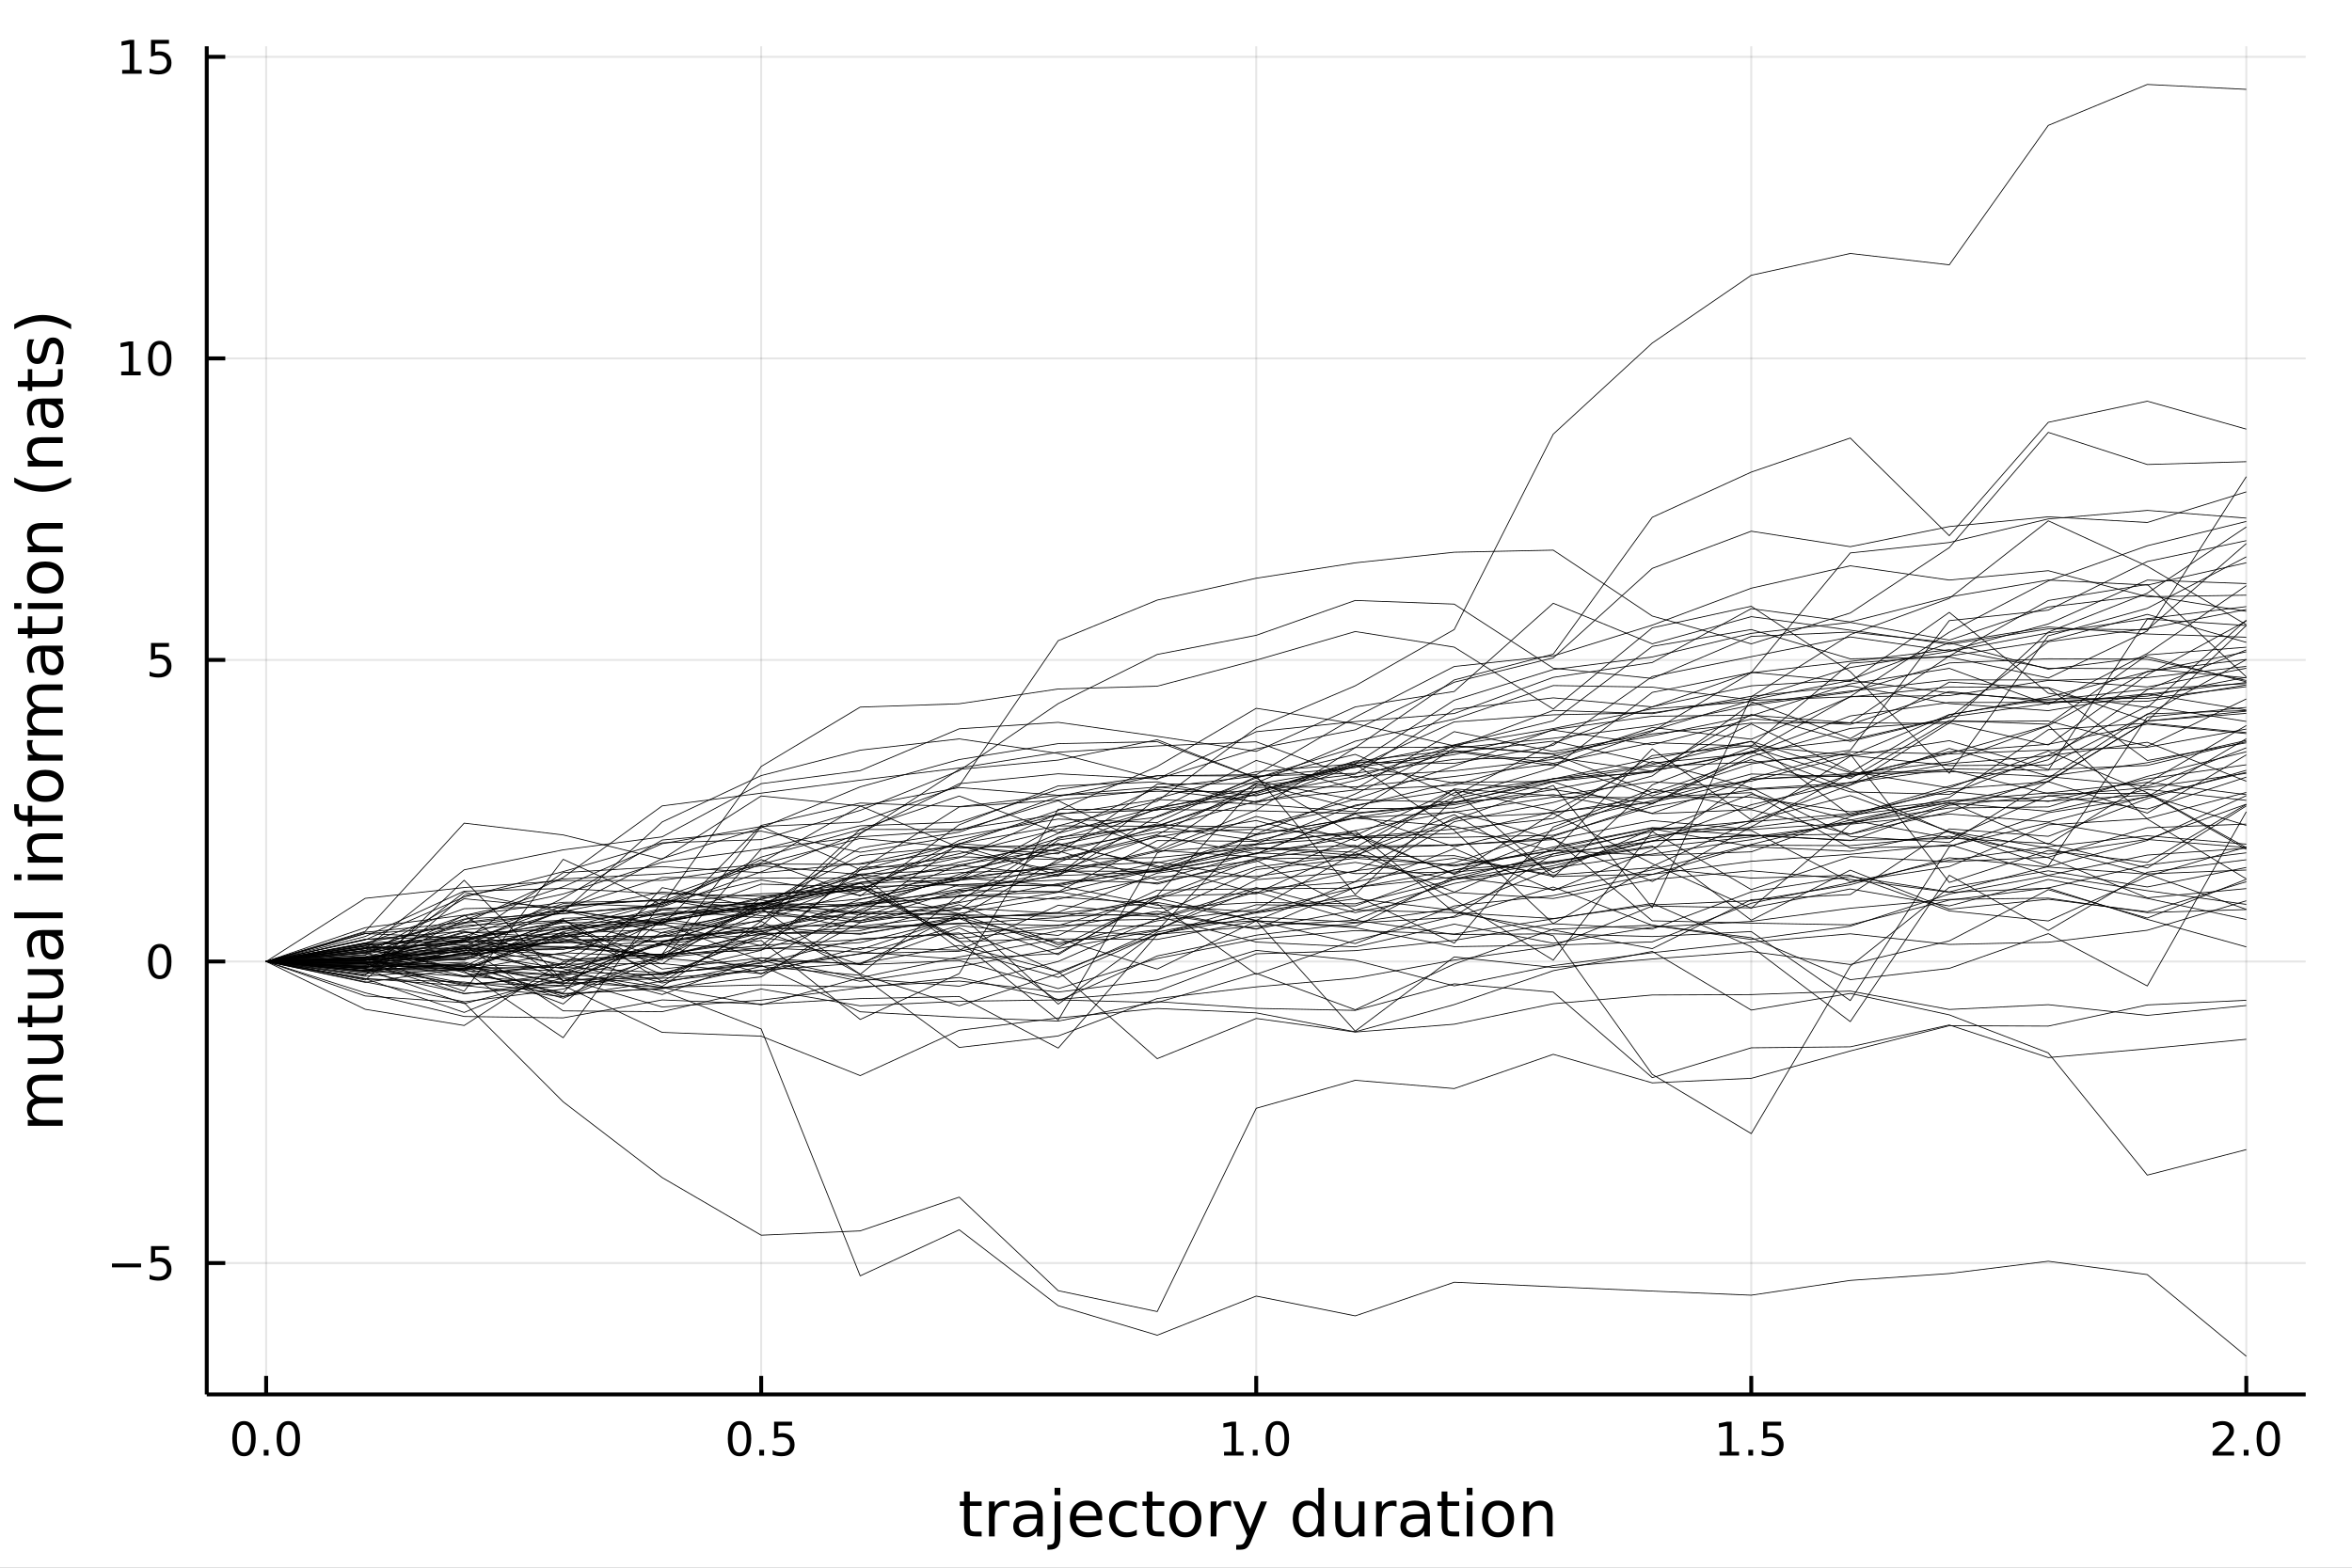 <?xml version="1.0" encoding="utf-8"?>
<svg xmlns="http://www.w3.org/2000/svg" xmlns:xlink="http://www.w3.org/1999/xlink" width="600" height="400" viewBox="0 0 2400 1600">
<rect x="0" y="0" width="2400" height="1600" fill="#808080" stroke="none"/>
<defs>
  <clipPath id="clip080">
    <rect x="0" y="0" width="2400" height="1600"/>
  </clipPath>
</defs>
<path clip-path="url(#clip080)" d="
M0 1600 L2400 1600 L2400 0 L0 0  Z
  " fill="#ffffff" fill-rule="evenodd" fill-opacity="1"/>
<defs>
  <clipPath id="clip081">
    <rect x="480" y="0" width="1681" height="1600"/>
  </clipPath>
</defs>
<path clip-path="url(#clip080)" d="
M210.977 1423.18 L2352.76 1423.18 L2352.76 47.244 L210.977 47.244  Z
  " fill="#ffffff" fill-rule="evenodd" fill-opacity="1"/>
<defs>
  <clipPath id="clip082">
    <rect x="210" y="47" width="2143" height="1377"/>
  </clipPath>
</defs>
<polyline clip-path="url(#clip082)" style="stroke:#000000; stroke-linecap:butt; stroke-linejoin:round; stroke-width:2; stroke-opacity:0.1; fill:none" points="
  271.594,1423.18 271.594,47.244 
  "/>
<polyline clip-path="url(#clip082)" style="stroke:#000000; stroke-linecap:butt; stroke-linejoin:round; stroke-width:2; stroke-opacity:0.1; fill:none" points="
  776.73,1423.18 776.73,47.244 
  "/>
<polyline clip-path="url(#clip082)" style="stroke:#000000; stroke-linecap:butt; stroke-linejoin:round; stroke-width:2; stroke-opacity:0.1; fill:none" points="
  1281.87,1423.18 1281.87,47.244 
  "/>
<polyline clip-path="url(#clip082)" style="stroke:#000000; stroke-linecap:butt; stroke-linejoin:round; stroke-width:2; stroke-opacity:0.1; fill:none" points="
  1787,1423.18 1787,47.244 
  "/>
<polyline clip-path="url(#clip082)" style="stroke:#000000; stroke-linecap:butt; stroke-linejoin:round; stroke-width:2; stroke-opacity:0.1; fill:none" points="
  2292.14,1423.18 2292.14,47.244 
  "/>
<polyline clip-path="url(#clip080)" style="stroke:#000000; stroke-linecap:butt; stroke-linejoin:round; stroke-width:4; stroke-opacity:1; fill:none" points="
  210.977,1423.18 2352.76,1423.18 
  "/>
<polyline clip-path="url(#clip080)" style="stroke:#000000; stroke-linecap:butt; stroke-linejoin:round; stroke-width:4; stroke-opacity:1; fill:none" points="
  271.594,1423.18 271.594,1404.28 
  "/>
<polyline clip-path="url(#clip080)" style="stroke:#000000; stroke-linecap:butt; stroke-linejoin:round; stroke-width:4; stroke-opacity:1; fill:none" points="
  776.73,1423.18 776.73,1404.28 
  "/>
<polyline clip-path="url(#clip080)" style="stroke:#000000; stroke-linecap:butt; stroke-linejoin:round; stroke-width:4; stroke-opacity:1; fill:none" points="
  1281.87,1423.18 1281.87,1404.28 
  "/>
<polyline clip-path="url(#clip080)" style="stroke:#000000; stroke-linecap:butt; stroke-linejoin:round; stroke-width:4; stroke-opacity:1; fill:none" points="
  1787,1423.18 1787,1404.28 
  "/>
<polyline clip-path="url(#clip080)" style="stroke:#000000; stroke-linecap:butt; stroke-linejoin:round; stroke-width:4; stroke-opacity:1; fill:none" points="
  2292.14,1423.18 2292.14,1404.28 
  "/>
<path clip-path="url(#clip080)" d="M248.978 1454.1 Q245.367 1454.1 243.538 1457.66 Q241.733 1461.2 241.733 1468.33 Q241.733 1475.44 243.538 1479.01 Q245.367 1482.55 248.978 1482.55 Q252.612 1482.55 254.418 1479.01 Q256.247 1475.44 256.247 1468.33 Q256.247 1461.2 254.418 1457.66 Q252.612 1454.1 248.978 1454.1 M248.978 1450.39 Q254.788 1450.39 257.844 1455 Q260.923 1459.58 260.923 1468.33 Q260.923 1477.06 257.844 1481.67 Q254.788 1486.25 248.978 1486.25 Q243.168 1486.25 240.089 1481.67 Q237.034 1477.06 237.034 1468.33 Q237.034 1459.58 240.089 1455 Q243.168 1450.39 248.978 1450.39 Z" fill="#000000" fill-rule="evenodd" fill-opacity="1" /><path clip-path="url(#clip080)" d="M269.14 1479.7 L274.024 1479.7 L274.024 1485.58 L269.14 1485.58 L269.14 1479.7 Z" fill="#000000" fill-rule="evenodd" fill-opacity="1" /><path clip-path="url(#clip080)" d="M294.209 1454.1 Q290.598 1454.1 288.77 1457.66 Q286.964 1461.2 286.964 1468.33 Q286.964 1475.44 288.77 1479.01 Q290.598 1482.55 294.209 1482.55 Q297.844 1482.55 299.649 1479.01 Q301.478 1475.44 301.478 1468.33 Q301.478 1461.2 299.649 1457.66 Q297.844 1454.1 294.209 1454.1 M294.209 1450.39 Q300.02 1450.39 303.075 1455 Q306.154 1459.58 306.154 1468.33 Q306.154 1477.06 303.075 1481.67 Q300.02 1486.25 294.209 1486.25 Q288.399 1486.25 285.321 1481.67 Q282.265 1477.06 282.265 1468.33 Q282.265 1459.58 285.321 1455 Q288.399 1450.39 294.209 1450.39 Z" fill="#000000" fill-rule="evenodd" fill-opacity="1" /><path clip-path="url(#clip080)" d="M754.612 1454.1 Q751.001 1454.1 749.173 1457.66 Q747.367 1461.2 747.367 1468.33 Q747.367 1475.44 749.173 1479.01 Q751.001 1482.55 754.612 1482.55 Q758.247 1482.55 760.052 1479.01 Q761.881 1475.44 761.881 1468.33 Q761.881 1461.2 760.052 1457.66 Q758.247 1454.1 754.612 1454.1 M754.612 1450.39 Q760.422 1450.39 763.478 1455 Q766.557 1459.58 766.557 1468.33 Q766.557 1477.06 763.478 1481.67 Q760.422 1486.25 754.612 1486.25 Q748.802 1486.25 745.723 1481.67 Q742.668 1477.06 742.668 1468.33 Q742.668 1459.58 745.723 1455 Q748.802 1450.39 754.612 1450.39 Z" fill="#000000" fill-rule="evenodd" fill-opacity="1" /><path clip-path="url(#clip080)" d="M774.774 1479.7 L779.658 1479.7 L779.658 1485.58 L774.774 1485.58 L774.774 1479.7 Z" fill="#000000" fill-rule="evenodd" fill-opacity="1" /><path clip-path="url(#clip080)" d="M789.89 1451.02 L808.246 1451.02 L808.246 1454.96 L794.172 1454.96 L794.172 1463.43 Q795.191 1463.08 796.209 1462.92 Q797.228 1462.73 798.246 1462.73 Q804.033 1462.73 807.413 1465.9 Q810.793 1469.08 810.793 1474.49 Q810.793 1480.07 807.32 1483.17 Q803.848 1486.25 797.529 1486.25 Q795.353 1486.25 793.084 1485.88 Q790.839 1485.51 788.432 1484.77 L788.432 1480.07 Q790.515 1481.2 792.737 1481.76 Q794.959 1482.32 797.436 1482.32 Q801.441 1482.32 803.779 1480.21 Q806.117 1478.1 806.117 1474.49 Q806.117 1470.88 803.779 1468.77 Q801.441 1466.67 797.436 1466.67 Q795.561 1466.67 793.686 1467.08 Q791.834 1467.5 789.89 1468.38 L789.89 1451.02 Z" fill="#000000" fill-rule="evenodd" fill-opacity="1" /><path clip-path="url(#clip080)" d="M1249.02 1481.64 L1256.66 1481.64 L1256.66 1455.28 L1248.35 1456.95 L1248.35 1452.69 L1256.61 1451.02 L1261.29 1451.02 L1261.29 1481.64 L1268.93 1481.64 L1268.93 1485.58 L1249.02 1485.58 L1249.02 1481.64 Z" fill="#000000" fill-rule="evenodd" fill-opacity="1" /><path clip-path="url(#clip080)" d="M1278.37 1479.7 L1283.26 1479.7 L1283.26 1485.58 L1278.37 1485.58 L1278.37 1479.7 Z" fill="#000000" fill-rule="evenodd" fill-opacity="1" /><path clip-path="url(#clip080)" d="M1303.44 1454.1 Q1299.83 1454.1 1298 1457.66 Q1296.2 1461.2 1296.2 1468.33 Q1296.2 1475.44 1298 1479.01 Q1299.83 1482.55 1303.44 1482.55 Q1307.07 1482.55 1308.88 1479.01 Q1310.71 1475.44 1310.71 1468.33 Q1310.71 1461.2 1308.88 1457.66 Q1307.07 1454.1 1303.44 1454.1 M1303.44 1450.39 Q1309.25 1450.39 1312.31 1455 Q1315.39 1459.58 1315.39 1468.33 Q1315.39 1477.06 1312.31 1481.67 Q1309.25 1486.25 1303.44 1486.25 Q1297.63 1486.25 1294.55 1481.67 Q1291.5 1477.06 1291.5 1468.33 Q1291.5 1459.58 1294.55 1455 Q1297.63 1450.39 1303.44 1450.39 Z" fill="#000000" fill-rule="evenodd" fill-opacity="1" /><path clip-path="url(#clip080)" d="M1754.65 1481.64 L1762.29 1481.64 L1762.29 1455.28 L1753.98 1456.95 L1753.98 1452.69 L1762.25 1451.02 L1766.92 1451.02 L1766.92 1481.64 L1774.56 1481.64 L1774.56 1485.58 L1754.65 1485.58 L1754.65 1481.64 Z" fill="#000000" fill-rule="evenodd" fill-opacity="1" /><path clip-path="url(#clip080)" d="M1784.01 1479.7 L1788.89 1479.7 L1788.89 1485.58 L1784.01 1485.58 L1784.01 1479.7 Z" fill="#000000" fill-rule="evenodd" fill-opacity="1" /><path clip-path="url(#clip080)" d="M1799.12 1451.02 L1817.48 1451.02 L1817.48 1454.96 L1803.4 1454.96 L1803.4 1463.43 Q1804.42 1463.08 1805.44 1462.92 Q1806.46 1462.73 1807.48 1462.73 Q1813.26 1462.73 1816.64 1465.9 Q1820.02 1469.08 1820.02 1474.49 Q1820.02 1480.07 1816.55 1483.17 Q1813.08 1486.25 1806.76 1486.25 Q1804.58 1486.25 1802.32 1485.88 Q1800.07 1485.51 1797.66 1484.77 L1797.66 1480.07 Q1799.75 1481.2 1801.97 1481.76 Q1804.19 1482.32 1806.67 1482.32 Q1810.67 1482.32 1813.01 1480.21 Q1815.35 1478.1 1815.35 1474.49 Q1815.35 1470.88 1813.01 1468.77 Q1810.67 1466.67 1806.67 1466.67 Q1804.79 1466.67 1802.92 1467.08 Q1801.07 1467.5 1799.12 1468.38 L1799.12 1451.02 Z" fill="#000000" fill-rule="evenodd" fill-opacity="1" /><path clip-path="url(#clip080)" d="M2263.38 1481.64 L2279.7 1481.64 L2279.7 1485.58 L2257.75 1485.58 L2257.75 1481.64 Q2260.42 1478.89 2265 1474.26 Q2269.6 1469.61 2270.79 1468.27 Q2273.03 1465.74 2273.91 1464.01 Q2274.81 1462.25 2274.81 1460.56 Q2274.81 1457.8 2272.87 1456.07 Q2270.95 1454.33 2267.85 1454.33 Q2265.65 1454.33 2263.19 1455.09 Q2260.76 1455.86 2257.98 1457.41 L2257.98 1452.69 Q2260.81 1451.55 2263.26 1450.97 Q2265.72 1450.39 2267.75 1450.39 Q2273.12 1450.39 2276.32 1453.08 Q2279.51 1455.77 2279.51 1460.26 Q2279.51 1462.39 2278.7 1464.31 Q2277.92 1466.2 2275.81 1468.8 Q2275.23 1469.47 2272.13 1472.69 Q2269.03 1475.88 2263.38 1481.64 Z" fill="#000000" fill-rule="evenodd" fill-opacity="1" /><path clip-path="url(#clip080)" d="M2289.51 1479.7 L2294.4 1479.7 L2294.4 1485.58 L2289.51 1485.58 L2289.51 1479.7 Z" fill="#000000" fill-rule="evenodd" fill-opacity="1" /><path clip-path="url(#clip080)" d="M2314.58 1454.1 Q2310.97 1454.1 2309.14 1457.66 Q2307.34 1461.2 2307.34 1468.33 Q2307.34 1475.44 2309.14 1479.01 Q2310.97 1482.55 2314.58 1482.55 Q2318.22 1482.55 2320.02 1479.01 Q2321.85 1475.44 2321.85 1468.33 Q2321.85 1461.2 2320.02 1457.66 Q2318.22 1454.1 2314.58 1454.1 M2314.58 1450.39 Q2320.39 1450.39 2323.45 1455 Q2326.53 1459.58 2326.53 1468.33 Q2326.53 1477.06 2323.45 1481.67 Q2320.39 1486.25 2314.58 1486.25 Q2308.77 1486.25 2305.69 1481.67 Q2302.64 1477.06 2302.64 1468.33 Q2302.64 1459.58 2305.69 1455 Q2308.77 1450.39 2314.58 1450.39 Z" fill="#000000" fill-rule="evenodd" fill-opacity="1" /><path clip-path="url(#clip080)" d="M989.601 1522.27 L989.601 1532.4 L1001.66 1532.4 L1001.66 1536.95 L989.601 1536.95 L989.601 1556.3 Q989.601 1560.66 990.779 1561.9 Q991.988 1563.14 995.649 1563.14 L1001.66 1563.14 L1001.66 1568.04 L995.649 1568.04 Q988.869 1568.04 986.291 1565.53 Q983.713 1562.98 983.713 1556.3 L983.713 1536.95 L979.416 1536.95 L979.416 1532.4 L983.713 1532.4 L983.713 1522.27 L989.601 1522.27 Z" fill="#000000" fill-rule="evenodd" fill-opacity="1" /><path clip-path="url(#clip080)" d="M1030.02 1537.87 Q1029.04 1537.3 1027.86 1537.04 Q1026.71 1536.76 1025.31 1536.76 Q1020.35 1536.76 1017.67 1540 Q1015.03 1543.22 1015.03 1549.27 L1015.03 1568.04 L1009.14 1568.04 L1009.14 1532.4 L1015.03 1532.4 L1015.03 1537.93 Q1016.88 1534.69 1019.84 1533.13 Q1022.8 1531.54 1027.03 1531.54 Q1027.64 1531.54 1028.37 1531.63 Q1029.1 1531.7 1029.99 1531.85 L1030.02 1537.87 Z" fill="#000000" fill-rule="evenodd" fill-opacity="1" /><path clip-path="url(#clip080)" d="M1052.37 1550.12 Q1045.27 1550.12 1042.53 1551.75 Q1039.79 1553.37 1039.79 1557.29 Q1039.79 1560.4 1041.83 1562.25 Q1043.9 1564.07 1047.43 1564.07 Q1052.3 1564.07 1055.23 1560.63 Q1058.19 1557.16 1058.19 1551.43 L1058.19 1550.12 L1052.37 1550.12 M1064.05 1547.71 L1064.05 1568.04 L1058.19 1568.04 L1058.19 1562.63 Q1056.19 1565.88 1053.19 1567.44 Q1050.2 1568.97 1045.87 1568.97 Q1040.4 1568.97 1037.15 1565.91 Q1033.94 1562.82 1033.94 1557.67 Q1033.94 1551.65 1037.95 1548.6 Q1041.99 1545.54 1049.98 1545.54 L1058.19 1545.54 L1058.19 1544.97 Q1058.19 1540.93 1055.52 1538.73 Q1052.88 1536.5 1048.07 1536.5 Q1045.01 1536.5 1042.12 1537.23 Q1039.22 1537.97 1036.55 1539.43 L1036.55 1534.02 Q1039.76 1532.78 1042.79 1532.17 Q1045.81 1531.54 1048.67 1531.54 Q1056.41 1531.54 1060.23 1535.55 Q1064.05 1539.56 1064.05 1547.71 Z" fill="#000000" fill-rule="evenodd" fill-opacity="1" /><path clip-path="url(#clip080)" d="M1076.11 1532.4 L1081.97 1532.4 L1081.97 1568.68 Q1081.97 1575.49 1079.36 1578.55 Q1076.78 1581.6 1071.02 1581.6 L1068.79 1581.6 L1068.79 1576.64 L1070.35 1576.64 Q1073.69 1576.64 1074.9 1575.08 Q1076.11 1573.55 1076.11 1568.68 L1076.11 1532.4 M1076.11 1518.52 L1081.97 1518.52 L1081.97 1525.93 L1076.11 1525.93 L1076.11 1518.52 Z" fill="#000000" fill-rule="evenodd" fill-opacity="1" /><path clip-path="url(#clip080)" d="M1124.71 1548.76 L1124.71 1551.62 L1097.79 1551.62 Q1098.17 1557.67 1101.41 1560.85 Q1104.69 1564 1110.52 1564 Q1113.89 1564 1117.04 1563.17 Q1120.23 1562.35 1123.34 1560.69 L1123.34 1566.23 Q1120.19 1567.57 1116.88 1568.27 Q1113.57 1568.97 1110.17 1568.97 Q1101.64 1568.97 1096.64 1564 Q1091.68 1559.04 1091.68 1550.57 Q1091.68 1541.82 1096.39 1536.69 Q1101.13 1531.54 1109.15 1531.54 Q1116.34 1531.54 1120.51 1536.18 Q1124.71 1540.8 1124.71 1548.76 M1118.86 1547.04 Q1118.79 1542.23 1116.15 1539.37 Q1113.54 1536.5 1109.21 1536.5 Q1104.31 1536.5 1101.35 1539.27 Q1098.42 1542.04 1097.98 1547.07 L1118.86 1547.04 Z" fill="#000000" fill-rule="evenodd" fill-opacity="1" /><path clip-path="url(#clip080)" d="M1159.98 1533.76 L1159.98 1539.24 Q1157.5 1537.87 1154.98 1537.2 Q1152.5 1536.5 1149.95 1536.5 Q1144.26 1536.5 1141.1 1540.13 Q1137.95 1543.73 1137.95 1550.25 Q1137.95 1556.78 1141.1 1560.4 Q1144.26 1564 1149.95 1564 Q1152.5 1564 1154.98 1563.33 Q1157.5 1562.63 1159.98 1561.26 L1159.98 1566.68 Q1157.53 1567.82 1154.89 1568.39 Q1152.28 1568.97 1149.32 1568.97 Q1141.26 1568.97 1136.52 1563.91 Q1131.78 1558.85 1131.78 1550.25 Q1131.78 1541.53 1136.55 1536.53 Q1141.36 1531.54 1149.7 1531.54 Q1152.4 1531.54 1154.98 1532.11 Q1157.56 1532.65 1159.98 1533.76 Z" fill="#000000" fill-rule="evenodd" fill-opacity="1" /><path clip-path="url(#clip080)" d="M1175.96 1522.27 L1175.96 1532.4 L1188.02 1532.4 L1188.02 1536.95 L1175.96 1536.95 L1175.96 1556.3 Q1175.96 1560.66 1177.13 1561.9 Q1178.34 1563.14 1182 1563.14 L1188.02 1563.14 L1188.02 1568.04 L1182 1568.04 Q1175.23 1568.04 1172.65 1565.53 Q1170.07 1562.98 1170.07 1556.3 L1170.07 1536.95 L1165.77 1536.95 L1165.77 1532.4 L1170.07 1532.4 L1170.07 1522.27 L1175.96 1522.27 Z" fill="#000000" fill-rule="evenodd" fill-opacity="1" /><path clip-path="url(#clip080)" d="M1209.54 1536.5 Q1204.83 1536.5 1202.09 1540.19 Q1199.35 1543.85 1199.35 1550.25 Q1199.35 1556.65 1202.06 1560.34 Q1204.79 1564 1209.54 1564 Q1214.22 1564 1216.95 1560.31 Q1219.69 1556.62 1219.69 1550.25 Q1219.69 1543.92 1216.95 1540.23 Q1214.22 1536.5 1209.54 1536.5 M1209.54 1531.54 Q1217.18 1531.54 1221.54 1536.5 Q1225.9 1541.47 1225.9 1550.25 Q1225.9 1559 1221.54 1564 Q1217.18 1568.97 1209.54 1568.97 Q1201.87 1568.97 1197.51 1564 Q1193.18 1559 1193.18 1550.25 Q1193.18 1541.47 1197.51 1536.5 Q1201.87 1531.54 1209.54 1531.54 Z" fill="#000000" fill-rule="evenodd" fill-opacity="1" /><path clip-path="url(#clip080)" d="M1256.26 1537.87 Q1255.27 1537.3 1254.1 1537.04 Q1252.95 1536.76 1251.55 1536.76 Q1246.58 1536.76 1243.91 1540 Q1241.27 1543.22 1241.27 1549.27 L1241.27 1568.04 L1235.38 1568.04 L1235.38 1532.4 L1241.27 1532.4 L1241.27 1537.93 Q1243.12 1534.69 1246.08 1533.13 Q1249.04 1531.54 1253.27 1531.54 Q1253.87 1531.54 1254.61 1531.63 Q1255.34 1531.7 1256.23 1531.85 L1256.26 1537.87 Z" fill="#000000" fill-rule="evenodd" fill-opacity="1" /><path clip-path="url(#clip080)" d="M1277.24 1571.35 Q1274.75 1577.72 1272.4 1579.66 Q1270.04 1581.6 1266.1 1581.6 L1261.42 1581.6 L1261.42 1576.7 L1264.85 1576.7 Q1267.27 1576.7 1268.61 1575.56 Q1269.95 1574.41 1271.57 1570.14 L1272.62 1567.47 L1258.2 1532.4 L1264.41 1532.4 L1275.55 1560.28 L1286.69 1532.4 L1292.9 1532.4 L1277.24 1571.35 Z" fill="#000000" fill-rule="evenodd" fill-opacity="1" /><path clip-path="url(#clip080)" d="M1345.16 1537.81 L1345.16 1518.52 L1351.01 1518.52 L1351.01 1568.04 L1345.16 1568.04 L1345.16 1562.7 Q1343.31 1565.88 1340.48 1567.44 Q1337.68 1568.97 1333.73 1568.97 Q1327.27 1568.97 1323.2 1563.81 Q1319.15 1558.65 1319.15 1550.25 Q1319.15 1541.85 1323.2 1536.69 Q1327.27 1531.54 1333.73 1531.54 Q1337.68 1531.54 1340.48 1533.1 Q1343.31 1534.62 1345.16 1537.81 M1325.2 1550.25 Q1325.2 1556.71 1327.84 1560.4 Q1330.52 1564.07 1335.16 1564.07 Q1339.81 1564.07 1342.48 1560.4 Q1345.16 1556.71 1345.16 1550.25 Q1345.16 1543.79 1342.48 1540.13 Q1339.81 1536.44 1335.16 1536.44 Q1330.52 1536.44 1327.84 1540.13 Q1325.2 1543.79 1325.2 1550.25 Z" fill="#000000" fill-rule="evenodd" fill-opacity="1" /><path clip-path="url(#clip080)" d="M1362.47 1553.98 L1362.47 1532.4 L1368.33 1532.4 L1368.33 1553.75 Q1368.33 1558.81 1370.3 1561.36 Q1372.28 1563.87 1376.22 1563.87 Q1380.96 1563.87 1383.7 1560.85 Q1386.47 1557.83 1386.47 1552.61 L1386.47 1532.4 L1392.33 1532.4 L1392.33 1568.04 L1386.47 1568.04 L1386.47 1562.57 Q1384.34 1565.82 1381.51 1567.41 Q1378.7 1568.97 1374.98 1568.97 Q1368.84 1568.97 1365.66 1565.15 Q1362.47 1561.33 1362.47 1553.98 M1377.21 1531.54 L1377.21 1531.54 Z" fill="#000000" fill-rule="evenodd" fill-opacity="1" /><path clip-path="url(#clip080)" d="M1425.05 1537.87 Q1424.06 1537.3 1422.88 1537.04 Q1421.74 1536.76 1420.34 1536.76 Q1415.37 1536.76 1412.7 1540 Q1410.06 1543.22 1410.06 1549.27 L1410.06 1568.04 L1404.17 1568.04 L1404.17 1532.4 L1410.06 1532.4 L1410.06 1537.93 Q1411.9 1534.69 1414.86 1533.13 Q1417.82 1531.54 1422.06 1531.54 Q1422.66 1531.54 1423.39 1531.63 Q1424.12 1531.7 1425.02 1531.85 L1425.05 1537.87 Z" fill="#000000" fill-rule="evenodd" fill-opacity="1" /><path clip-path="url(#clip080)" d="M1447.39 1550.12 Q1440.29 1550.12 1437.56 1551.75 Q1434.82 1553.37 1434.82 1557.29 Q1434.82 1560.4 1436.86 1562.25 Q1438.92 1564.07 1442.46 1564.07 Q1447.33 1564.07 1450.26 1560.63 Q1453.22 1557.16 1453.22 1551.43 L1453.22 1550.12 L1447.39 1550.12 M1459.07 1547.71 L1459.07 1568.04 L1453.22 1568.04 L1453.22 1562.63 Q1451.21 1565.88 1448.22 1567.44 Q1445.23 1568.97 1440.9 1568.97 Q1435.42 1568.97 1432.18 1565.91 Q1428.96 1562.82 1428.96 1557.67 Q1428.96 1551.65 1432.97 1548.6 Q1437.01 1545.54 1445 1545.54 L1453.22 1545.54 L1453.22 1544.97 Q1453.22 1540.93 1450.54 1538.73 Q1447.9 1536.5 1443.09 1536.5 Q1440.04 1536.5 1437.14 1537.23 Q1434.25 1537.97 1431.57 1539.43 L1431.57 1534.02 Q1434.79 1532.78 1437.81 1532.17 Q1440.83 1531.54 1443.7 1531.54 Q1451.43 1531.54 1455.25 1535.55 Q1459.07 1539.56 1459.07 1547.71 Z" fill="#000000" fill-rule="evenodd" fill-opacity="1" /><path clip-path="url(#clip080)" d="M1476.93 1522.27 L1476.93 1532.4 L1488.99 1532.4 L1488.99 1536.95 L1476.93 1536.95 L1476.93 1556.3 Q1476.93 1560.66 1478.11 1561.9 Q1479.31 1563.14 1482.98 1563.14 L1488.99 1563.14 L1488.99 1568.04 L1482.98 1568.04 Q1476.2 1568.04 1473.62 1565.53 Q1471.04 1562.98 1471.04 1556.3 L1471.04 1536.95 L1466.74 1536.95 L1466.74 1532.4 L1471.04 1532.4 L1471.04 1522.27 L1476.93 1522.27 Z" fill="#000000" fill-rule="evenodd" fill-opacity="1" /><path clip-path="url(#clip080)" d="M1496.69 1532.4 L1502.55 1532.4 L1502.55 1568.04 L1496.69 1568.04 L1496.69 1532.4 M1496.69 1518.52 L1502.55 1518.52 L1502.55 1525.93 L1496.69 1525.93 L1496.69 1518.52 Z" fill="#000000" fill-rule="evenodd" fill-opacity="1" /><path clip-path="url(#clip080)" d="M1528.62 1536.5 Q1523.91 1536.5 1521.17 1540.19 Q1518.43 1543.85 1518.43 1550.25 Q1518.43 1556.65 1521.14 1560.34 Q1523.87 1564 1528.62 1564 Q1533.3 1564 1536.03 1560.31 Q1538.77 1556.62 1538.77 1550.25 Q1538.77 1543.92 1536.03 1540.23 Q1533.3 1536.5 1528.62 1536.5 M1528.62 1531.54 Q1536.26 1531.54 1540.62 1536.5 Q1544.98 1541.47 1544.98 1550.25 Q1544.98 1559 1540.62 1564 Q1536.26 1568.97 1528.62 1568.97 Q1520.95 1568.97 1516.59 1564 Q1512.26 1559 1512.26 1550.25 Q1512.26 1541.47 1516.59 1536.5 Q1520.95 1531.54 1528.62 1531.54 Z" fill="#000000" fill-rule="evenodd" fill-opacity="1" /><path clip-path="url(#clip080)" d="M1584.32 1546.53 L1584.32 1568.04 L1578.46 1568.04 L1578.46 1546.72 Q1578.46 1541.66 1576.49 1539.14 Q1574.51 1536.63 1570.57 1536.63 Q1565.82 1536.63 1563.09 1539.65 Q1560.35 1542.68 1560.35 1547.9 L1560.35 1568.04 L1554.46 1568.04 L1554.46 1532.4 L1560.35 1532.4 L1560.35 1537.93 Q1562.45 1534.72 1565.28 1533.13 Q1568.15 1531.54 1571.87 1531.54 Q1578.02 1531.54 1581.17 1535.36 Q1584.32 1539.14 1584.32 1546.53 Z" fill="#000000" fill-rule="evenodd" fill-opacity="1" /><polyline clip-path="url(#clip082)" style="stroke:#000000; stroke-linecap:butt; stroke-linejoin:round; stroke-width:2; stroke-opacity:0.1; fill:none" points="
  210.977,1289.09 2352.76,1289.09 
  "/>
<polyline clip-path="url(#clip082)" style="stroke:#000000; stroke-linecap:butt; stroke-linejoin:round; stroke-width:2; stroke-opacity:0.1; fill:none" points="
  210.977,981.32 2352.76,981.32 
  "/>
<polyline clip-path="url(#clip082)" style="stroke:#000000; stroke-linecap:butt; stroke-linejoin:round; stroke-width:2; stroke-opacity:0.1; fill:none" points="
  210.977,673.55 2352.76,673.55 
  "/>
<polyline clip-path="url(#clip082)" style="stroke:#000000; stroke-linecap:butt; stroke-linejoin:round; stroke-width:2; stroke-opacity:0.1; fill:none" points="
  210.977,365.781 2352.76,365.781 
  "/>
<polyline clip-path="url(#clip082)" style="stroke:#000000; stroke-linecap:butt; stroke-linejoin:round; stroke-width:2; stroke-opacity:0.1; fill:none" points="
  210.977,58.011 2352.76,58.011 
  "/>
<polyline clip-path="url(#clip080)" style="stroke:#000000; stroke-linecap:butt; stroke-linejoin:round; stroke-width:4; stroke-opacity:1; fill:none" points="
  210.977,1423.18 210.977,47.244 
  "/>
<polyline clip-path="url(#clip080)" style="stroke:#000000; stroke-linecap:butt; stroke-linejoin:round; stroke-width:4; stroke-opacity:1; fill:none" points="
  210.977,1289.09 229.875,1289.09 
  "/>
<polyline clip-path="url(#clip080)" style="stroke:#000000; stroke-linecap:butt; stroke-linejoin:round; stroke-width:4; stroke-opacity:1; fill:none" points="
  210.977,981.32 229.875,981.32 
  "/>
<polyline clip-path="url(#clip080)" style="stroke:#000000; stroke-linecap:butt; stroke-linejoin:round; stroke-width:4; stroke-opacity:1; fill:none" points="
  210.977,673.55 229.875,673.55 
  "/>
<polyline clip-path="url(#clip080)" style="stroke:#000000; stroke-linecap:butt; stroke-linejoin:round; stroke-width:4; stroke-opacity:1; fill:none" points="
  210.977,365.781 229.875,365.781 
  "/>
<polyline clip-path="url(#clip080)" style="stroke:#000000; stroke-linecap:butt; stroke-linejoin:round; stroke-width:4; stroke-opacity:1; fill:none" points="
  210.977,58.011 229.875,58.011 
  "/>
<path clip-path="url(#clip080)" d="M114.26 1289.54 L143.936 1289.54 L143.936 1293.48 L114.26 1293.48 L114.26 1289.54 Z" fill="#000000" fill-rule="evenodd" fill-opacity="1" /><path clip-path="url(#clip080)" d="M154.075 1271.81 L172.431 1271.81 L172.431 1275.74 L158.357 1275.74 L158.357 1284.22 Q159.376 1283.87 160.394 1283.71 Q161.413 1283.52 162.431 1283.52 Q168.218 1283.52 171.598 1286.69 Q174.977 1289.86 174.977 1295.28 Q174.977 1300.86 171.505 1303.96 Q168.033 1307.04 161.714 1307.04 Q159.538 1307.04 157.269 1306.67 Q155.024 1306.3 152.616 1305.56 L152.616 1300.86 Q154.7 1301.99 156.922 1302.55 Q159.144 1303.11 161.621 1303.11 Q165.626 1303.11 167.964 1301 Q170.302 1298.89 170.302 1295.28 Q170.302 1291.67 167.964 1289.56 Q165.626 1287.46 161.621 1287.46 Q159.746 1287.46 157.871 1287.87 Q156.019 1288.29 154.075 1289.17 L154.075 1271.81 Z" fill="#000000" fill-rule="evenodd" fill-opacity="1" /><path clip-path="url(#clip080)" d="M163.033 967.118 Q159.422 967.118 157.593 970.683 Q155.788 974.225 155.788 981.354 Q155.788 988.461 157.593 992.026 Q159.422 995.567 163.033 995.567 Q166.667 995.567 168.473 992.026 Q170.302 988.461 170.302 981.354 Q170.302 974.225 168.473 970.683 Q166.667 967.118 163.033 967.118 M163.033 963.415 Q168.843 963.415 171.899 968.021 Q174.977 972.604 174.977 981.354 Q174.977 990.081 171.899 994.688 Q168.843 999.271 163.033 999.271 Q157.223 999.271 154.144 994.688 Q151.089 990.081 151.089 981.354 Q151.089 972.604 154.144 968.021 Q157.223 963.415 163.033 963.415 Z" fill="#000000" fill-rule="evenodd" fill-opacity="1" /><path clip-path="url(#clip080)" d="M154.075 656.27 L172.431 656.27 L172.431 660.205 L158.357 660.205 L158.357 668.677 Q159.376 668.33 160.394 668.168 Q161.413 667.983 162.431 667.983 Q168.218 667.983 171.598 671.154 Q174.977 674.326 174.977 679.742 Q174.977 685.321 171.505 688.423 Q168.033 691.501 161.714 691.501 Q159.538 691.501 157.269 691.131 Q155.024 690.761 152.616 690.02 L152.616 685.321 Q154.7 686.455 156.922 687.011 Q159.144 687.566 161.621 687.566 Q165.626 687.566 167.964 685.46 Q170.302 683.353 170.302 679.742 Q170.302 676.131 167.964 674.025 Q165.626 671.918 161.621 671.918 Q159.746 671.918 157.871 672.335 Q156.019 672.752 154.075 673.631 L154.075 656.27 Z" fill="#000000" fill-rule="evenodd" fill-opacity="1" /><path clip-path="url(#clip080)" d="M123.681 379.125 L131.32 379.125 L131.32 352.76 L123.01 354.427 L123.01 350.167 L131.274 348.501 L135.95 348.501 L135.95 379.125 L143.589 379.125 L143.589 383.061 L123.681 383.061 L123.681 379.125 Z" fill="#000000" fill-rule="evenodd" fill-opacity="1" /><path clip-path="url(#clip080)" d="M163.033 351.579 Q159.422 351.579 157.593 355.144 Q155.788 358.686 155.788 365.815 Q155.788 372.922 157.593 376.487 Q159.422 380.028 163.033 380.028 Q166.667 380.028 168.473 376.487 Q170.302 372.922 170.302 365.815 Q170.302 358.686 168.473 355.144 Q166.667 351.579 163.033 351.579 M163.033 347.876 Q168.843 347.876 171.899 352.482 Q174.977 357.065 174.977 365.815 Q174.977 374.542 171.899 379.149 Q168.843 383.732 163.033 383.732 Q157.223 383.732 154.144 379.149 Q151.089 374.542 151.089 365.815 Q151.089 357.065 154.144 352.482 Q157.223 347.876 163.033 347.876 Z" fill="#000000" fill-rule="evenodd" fill-opacity="1" /><path clip-path="url(#clip080)" d="M124.677 71.356 L132.316 71.356 L132.316 44.99 L124.005 46.657 L124.005 42.398 L132.269 40.731 L136.945 40.731 L136.945 71.356 L144.584 71.356 L144.584 75.291 L124.677 75.291 L124.677 71.356 Z" fill="#000000" fill-rule="evenodd" fill-opacity="1" /><path clip-path="url(#clip080)" d="M154.075 40.731 L172.431 40.731 L172.431 44.666 L158.357 44.666 L158.357 53.139 Q159.376 52.791 160.394 52.629 Q161.413 52.444 162.431 52.444 Q168.218 52.444 171.598 55.615 Q174.977 58.787 174.977 64.203 Q174.977 69.782 171.505 72.884 Q168.033 75.962 161.714 75.962 Q159.538 75.962 157.269 75.592 Q155.024 75.222 152.616 74.481 L152.616 69.782 Q154.7 70.916 156.922 71.472 Q159.144 72.027 161.621 72.027 Q165.626 72.027 167.964 69.921 Q170.302 67.814 170.302 64.203 Q170.302 60.592 167.964 58.486 Q165.626 56.379 161.621 56.379 Q159.746 56.379 157.871 56.796 Q156.019 57.212 154.075 58.092 L154.075 40.731 Z" fill="#000000" fill-rule="evenodd" fill-opacity="1" /><path clip-path="url(#clip080)" d="M35.199 1120.99 Q31.253 1118.79 29.375 1115.74 Q27.497 1112.68 27.497 1108.54 Q27.497 1102.97 31.412 1099.95 Q35.295 1096.93 42.488 1096.93 L64.004 1096.93 L64.004 1102.82 L42.679 1102.82 Q37.555 1102.82 35.072 1104.63 Q32.589 1106.44 32.589 1110.17 Q32.589 1114.72 35.613 1117.36 Q38.637 1120 43.857 1120 L64.004 1120 L64.004 1125.89 L42.679 1125.89 Q37.523 1125.89 35.072 1127.71 Q32.589 1129.52 32.589 1133.31 Q32.589 1137.8 35.645 1140.44 Q38.669 1143.08 43.857 1143.08 L64.004 1143.08 L64.004 1148.97 L28.356 1148.97 L28.356 1143.08 L33.894 1143.08 Q30.616 1141.07 29.056 1138.27 Q27.497 1135.47 27.497 1131.62 Q27.497 1127.74 29.47 1125.03 Q31.444 1122.29 35.199 1120.99 Z" fill="#000000" fill-rule="evenodd" fill-opacity="1" /><path clip-path="url(#clip080)" d="M49.936 1085.85 L28.356 1085.85 L28.356 1079.99 L49.713 1079.99 Q54.774 1079.99 57.32 1078.02 Q59.835 1076.05 59.835 1072.1 Q59.835 1067.36 56.811 1064.62 Q53.787 1061.85 48.567 1061.85 L28.356 1061.85 L28.356 1056 L64.004 1056 L64.004 1061.85 L58.53 1061.85 Q61.776 1063.98 63.368 1066.82 Q64.927 1069.62 64.927 1073.34 Q64.927 1079.49 61.108 1082.67 Q57.288 1085.85 49.936 1085.85 M27.497 1071.11 L27.497 1071.11 Z" fill="#000000" fill-rule="evenodd" fill-opacity="1" /><path clip-path="url(#clip080)" d="M18.235 1038.14 L28.356 1038.14 L28.356 1026.08 L32.908 1026.08 L32.908 1038.14 L52.259 1038.14 Q56.62 1038.14 57.861 1036.96 Q59.103 1035.75 59.103 1032.09 L59.103 1026.08 L64.004 1026.08 L64.004 1032.09 Q64.004 1038.87 61.49 1041.45 Q58.943 1044.03 52.259 1044.03 L32.908 1044.03 L32.908 1048.33 L28.356 1048.33 L28.356 1044.03 L18.235 1044.03 L18.235 1038.14 Z" fill="#000000" fill-rule="evenodd" fill-opacity="1" /><path clip-path="url(#clip080)" d="M49.936 1018.98 L28.356 1018.98 L28.356 1013.12 L49.713 1013.12 Q54.774 1013.12 57.32 1011.15 Q59.835 1009.18 59.835 1005.23 Q59.835 1000.49 56.811 997.75 Q53.787 994.981 48.567 994.981 L28.356 994.981 L28.356 989.124 L64.004 989.124 L64.004 994.981 L58.53 994.981 Q61.776 997.113 63.368 999.946 Q64.927 1002.75 64.927 1006.47 Q64.927 1012.61 61.108 1015.8 Q57.288 1018.98 49.936 1018.98 M27.497 1004.24 L27.497 1004.24 Z" fill="#000000" fill-rule="evenodd" fill-opacity="1" /><path clip-path="url(#clip080)" d="M46.085 960.86 Q46.085 967.958 47.708 970.695 Q49.331 973.433 53.246 973.433 Q56.365 973.433 58.211 971.396 Q60.026 969.327 60.026 965.794 Q60.026 960.924 56.588 957.996 Q53.119 955.036 47.39 955.036 L46.085 955.036 L46.085 960.86 M43.666 949.179 L64.004 949.179 L64.004 955.036 L58.593 955.036 Q61.84 957.041 63.399 960.033 Q64.927 963.025 64.927 967.353 Q64.927 972.828 61.872 976.074 Q58.784 979.289 53.628 979.289 Q47.612 979.289 44.557 975.279 Q41.501 971.236 41.501 963.247 L41.501 955.036 L40.928 955.036 Q36.886 955.036 34.69 957.709 Q32.462 960.351 32.462 965.157 Q32.462 968.213 33.194 971.109 Q33.926 974.006 35.39 976.679 L29.98 976.679 Q28.738 973.464 28.133 970.441 Q27.497 967.417 27.497 964.552 Q27.497 956.818 31.507 952.999 Q35.518 949.179 43.666 949.179 Z" fill="#000000" fill-rule="evenodd" fill-opacity="1" /><path clip-path="url(#clip080)" d="M14.479 937.116 L14.479 931.26 L64.004 931.26 L64.004 937.116 L14.479 937.116 Z" fill="#000000" fill-rule="evenodd" fill-opacity="1" /><path clip-path="url(#clip080)" d="M28.356 898.285 L28.356 892.429 L64.004 892.429 L64.004 898.285 L28.356 898.285 M14.479 898.285 L14.479 892.429 L21.895 892.429 L21.895 898.285 L14.479 898.285 Z" fill="#000000" fill-rule="evenodd" fill-opacity="1" /><path clip-path="url(#clip080)" d="M42.488 850.543 L64.004 850.543 L64.004 856.399 L42.679 856.399 Q37.618 856.399 35.104 858.372 Q32.589 860.346 32.589 864.293 Q32.589 869.035 35.613 871.772 Q38.637 874.51 43.857 874.51 L64.004 874.51 L64.004 880.398 L28.356 880.398 L28.356 874.51 L33.894 874.51 Q30.68 872.409 29.088 869.576 Q27.497 866.712 27.497 862.988 Q27.497 856.845 31.316 853.694 Q35.104 850.543 42.488 850.543 Z" fill="#000000" fill-rule="evenodd" fill-opacity="1" /><path clip-path="url(#clip080)" d="M14.479 820.815 L19.349 820.815 L19.349 826.417 Q19.349 829.568 20.622 830.809 Q21.895 832.018 25.205 832.018 L28.356 832.018 L28.356 822.374 L32.908 822.374 L32.908 832.018 L64.004 832.018 L64.004 837.907 L32.908 837.907 L32.908 843.509 L28.356 843.509 L28.356 837.907 L25.874 837.907 Q19.922 837.907 17.216 835.138 Q14.479 832.369 14.479 826.353 L14.479 820.815 Z" fill="#000000" fill-rule="evenodd" fill-opacity="1" /><path clip-path="url(#clip080)" d="M32.462 802.1 Q32.462 806.81 36.154 809.548 Q39.815 812.285 46.212 812.285 Q52.609 812.285 56.302 809.579 Q59.962 806.842 59.962 802.1 Q59.962 797.421 56.27 794.684 Q52.578 791.946 46.212 791.946 Q39.878 791.946 36.186 794.684 Q32.462 797.421 32.462 802.1 M27.497 802.1 Q27.497 794.461 32.462 790.1 Q37.427 785.74 46.212 785.74 Q54.965 785.74 59.962 790.1 Q64.927 794.461 64.927 802.1 Q64.927 809.77 59.962 814.131 Q54.965 818.459 46.212 818.459 Q37.427 818.459 32.462 814.131 Q27.497 809.77 27.497 802.1 Z" fill="#000000" fill-rule="evenodd" fill-opacity="1" /><path clip-path="url(#clip080)" d="M33.831 755.375 Q33.258 756.362 33.003 757.54 Q32.717 758.686 32.717 760.086 Q32.717 765.051 35.963 767.725 Q39.178 770.367 45.225 770.367 L64.004 770.367 L64.004 776.255 L28.356 776.255 L28.356 770.367 L33.894 770.367 Q30.648 768.521 29.088 765.56 Q27.497 762.6 27.497 758.367 Q27.497 757.762 27.592 757.03 Q27.656 756.298 27.815 755.407 L33.831 755.375 Z" fill="#000000" fill-rule="evenodd" fill-opacity="1" /><path clip-path="url(#clip080)" d="M35.199 722.624 Q31.253 720.428 29.375 717.372 Q27.497 714.317 27.497 710.179 Q27.497 704.609 31.412 701.585 Q35.295 698.561 42.488 698.561 L64.004 698.561 L64.004 704.45 L42.679 704.45 Q37.555 704.45 35.072 706.264 Q32.589 708.078 32.589 711.802 Q32.589 716.354 35.613 718.995 Q38.637 721.637 43.857 721.637 L64.004 721.637 L64.004 727.525 L42.679 727.525 Q37.523 727.525 35.072 729.34 Q32.589 731.154 32.589 734.941 Q32.589 739.429 35.645 742.071 Q38.669 744.713 43.857 744.713 L64.004 744.713 L64.004 750.601 L28.356 750.601 L28.356 744.713 L33.894 744.713 Q30.616 742.708 29.056 739.907 Q27.497 737.106 27.497 733.255 Q27.497 729.371 29.47 726.666 Q31.444 723.929 35.199 722.624 Z" fill="#000000" fill-rule="evenodd" fill-opacity="1" /><path clip-path="url(#clip080)" d="M46.085 670.68 Q46.085 677.777 47.708 680.515 Q49.331 683.252 53.246 683.252 Q56.365 683.252 58.211 681.215 Q60.026 679.146 60.026 675.613 Q60.026 670.743 56.588 667.815 Q53.119 664.855 47.39 664.855 L46.085 664.855 L46.085 670.68 M43.666 658.999 L64.004 658.999 L64.004 664.855 L58.593 664.855 Q61.84 666.86 63.399 669.852 Q64.927 672.844 64.927 677.173 Q64.927 682.647 61.872 685.894 Q58.784 689.108 53.628 689.108 Q47.612 689.108 44.557 685.098 Q41.501 681.056 41.501 673.067 L41.501 664.855 L40.928 664.855 Q36.886 664.855 34.69 667.529 Q32.462 670.17 32.462 674.976 Q32.462 678.032 33.194 680.928 Q33.926 683.825 35.39 686.498 L29.98 686.498 Q28.738 683.284 28.133 680.26 Q27.497 677.236 27.497 674.372 Q27.497 666.637 31.507 662.818 Q35.518 658.999 43.666 658.999 Z" fill="#000000" fill-rule="evenodd" fill-opacity="1" /><path clip-path="url(#clip080)" d="M18.235 641.143 L28.356 641.143 L28.356 629.08 L32.908 629.08 L32.908 641.143 L52.259 641.143 Q56.62 641.143 57.861 639.965 Q59.103 638.756 59.103 635.095 L59.103 629.08 L64.004 629.08 L64.004 635.095 Q64.004 641.875 61.49 644.453 Q58.943 647.031 52.259 647.031 L32.908 647.031 L32.908 651.328 L28.356 651.328 L28.356 647.031 L18.235 647.031 L18.235 641.143 Z" fill="#000000" fill-rule="evenodd" fill-opacity="1" /><path clip-path="url(#clip080)" d="M28.356 621.377 L28.356 615.521 L64.004 615.521 L64.004 621.377 L28.356 621.377 M14.479 621.377 L14.479 615.521 L21.895 615.521 L21.895 621.377 L14.479 621.377 Z" fill="#000000" fill-rule="evenodd" fill-opacity="1" /><path clip-path="url(#clip080)" d="M32.462 589.453 Q32.462 594.164 36.154 596.901 Q39.815 599.638 46.212 599.638 Q52.609 599.638 56.302 596.933 Q59.962 594.196 59.962 589.453 Q59.962 584.774 56.27 582.037 Q52.578 579.3 46.212 579.3 Q39.878 579.3 36.186 582.037 Q32.462 584.774 32.462 589.453 M27.497 589.453 Q27.497 581.814 32.462 577.454 Q37.427 573.093 46.212 573.093 Q54.965 573.093 59.962 577.454 Q64.927 581.814 64.927 589.453 Q64.927 597.124 59.962 601.484 Q54.965 605.813 46.212 605.813 Q37.427 605.813 32.462 601.484 Q27.497 597.124 27.497 589.453 Z" fill="#000000" fill-rule="evenodd" fill-opacity="1" /><path clip-path="url(#clip080)" d="M42.488 533.753 L64.004 533.753 L64.004 539.61 L42.679 539.61 Q37.618 539.61 35.104 541.583 Q32.589 543.556 32.589 547.503 Q32.589 552.246 35.613 554.983 Q38.637 557.72 43.857 557.72 L64.004 557.72 L64.004 563.608 L28.356 563.608 L28.356 557.72 L33.894 557.72 Q30.68 555.619 29.088 552.787 Q27.497 549.922 27.497 546.198 Q27.497 540.055 31.316 536.904 Q35.104 533.753 42.488 533.753 Z" fill="#000000" fill-rule="evenodd" fill-opacity="1" /><path clip-path="url(#clip080)" d="M14.543 487.284 Q21.863 491.549 29.025 493.617 Q36.186 495.686 43.538 495.686 Q50.891 495.686 58.116 493.617 Q65.309 491.517 72.598 487.284 L72.598 492.376 Q65.118 497.15 57.893 499.538 Q50.668 501.893 43.538 501.893 Q36.441 501.893 29.247 499.538 Q22.054 497.182 14.543 492.376 L14.543 487.284 Z" fill="#000000" fill-rule="evenodd" fill-opacity="1" /><path clip-path="url(#clip080)" d="M42.488 446.288 L64.004 446.288 L64.004 452.145 L42.679 452.145 Q37.618 452.145 35.104 454.118 Q32.589 456.092 32.589 460.038 Q32.589 464.781 35.613 467.518 Q38.637 470.255 43.857 470.255 L64.004 470.255 L64.004 476.144 L28.356 476.144 L28.356 470.255 L33.894 470.255 Q30.68 468.155 29.088 465.322 Q27.497 462.457 27.497 458.733 Q27.497 452.591 31.316 449.439 Q35.104 446.288 42.488 446.288 Z" fill="#000000" fill-rule="evenodd" fill-opacity="1" /><path clip-path="url(#clip080)" d="M46.085 418.407 Q46.085 425.504 47.708 428.242 Q49.331 430.979 53.246 430.979 Q56.365 430.979 58.211 428.942 Q60.026 426.873 60.026 423.34 Q60.026 418.47 56.588 415.542 Q53.119 412.582 47.39 412.582 L46.085 412.582 L46.085 418.407 M43.666 406.726 L64.004 406.726 L64.004 412.582 L58.593 412.582 Q61.84 414.587 63.399 417.579 Q64.927 420.571 64.927 424.9 Q64.927 430.374 61.872 433.621 Q58.784 436.835 53.628 436.835 Q47.612 436.835 44.557 432.825 Q41.501 428.783 41.501 420.794 L41.501 412.582 L40.928 412.582 Q36.886 412.582 34.69 415.256 Q32.462 417.897 32.462 422.704 Q32.462 425.759 33.194 428.655 Q33.926 431.552 35.39 434.225 L29.98 434.225 Q28.738 431.011 28.133 427.987 Q27.497 424.963 27.497 422.099 Q27.497 414.364 31.507 410.545 Q35.518 406.726 43.666 406.726 Z" fill="#000000" fill-rule="evenodd" fill-opacity="1" /><path clip-path="url(#clip080)" d="M18.235 388.87 L28.356 388.87 L28.356 376.807 L32.908 376.807 L32.908 388.87 L52.259 388.87 Q56.62 388.87 57.861 387.692 Q59.103 386.483 59.103 382.822 L59.103 376.807 L64.004 376.807 L64.004 382.822 Q64.004 389.602 61.49 392.18 Q58.943 394.758 52.259 394.758 L32.908 394.758 L32.908 399.055 L28.356 399.055 L28.356 394.758 L18.235 394.758 L18.235 388.87 Z" fill="#000000" fill-rule="evenodd" fill-opacity="1" /><path clip-path="url(#clip080)" d="M29.407 346.379 L34.945 346.379 Q33.672 348.861 33.035 351.535 Q32.398 354.209 32.398 357.073 Q32.398 361.434 33.735 363.63 Q35.072 365.794 37.746 365.794 Q39.783 365.794 40.96 364.235 Q42.106 362.675 43.157 357.964 L43.602 355.959 Q44.939 349.721 47.39 347.111 Q49.809 344.469 54.169 344.469 Q59.134 344.469 62.031 348.416 Q64.927 352.331 64.927 359.206 Q64.927 362.07 64.354 365.189 Q63.813 368.277 62.699 371.714 L56.652 371.714 Q58.339 368.468 59.198 365.317 Q60.026 362.166 60.026 359.078 Q60.026 354.941 58.625 352.713 Q57.193 350.485 54.615 350.485 Q52.228 350.485 50.955 352.108 Q49.681 353.699 48.504 359.142 L48.026 361.179 Q46.88 366.622 44.525 369.041 Q42.138 371.46 38 371.46 Q32.971 371.46 30.234 367.895 Q27.497 364.33 27.497 357.773 Q27.497 354.527 27.974 351.662 Q28.452 348.798 29.407 346.379 Z" fill="#000000" fill-rule="evenodd" fill-opacity="1" /><path clip-path="url(#clip080)" d="M14.543 336.066 L14.543 330.974 Q22.054 326.199 29.247 323.844 Q36.441 321.457 43.538 321.457 Q50.668 321.457 57.893 323.844 Q65.118 326.199 72.598 330.974 L72.598 336.066 Q65.309 331.833 58.116 329.764 Q50.891 327.664 43.538 327.664 Q36.186 327.664 29.025 329.764 Q21.863 331.833 14.543 336.066 Z" fill="#000000" fill-rule="evenodd" fill-opacity="1" /><polyline clip-path="url(#clip082)" style="stroke:#000000; stroke-linecap:butt; stroke-linejoin:round; stroke-width:0.8; stroke-opacity:1; fill:none" points="
  271.594,981.32 372.621,981.602 473.648,985.432 574.676,1003 675.703,1007.59 776.73,1005.21 877.758,1007.3 978.785,1001.25 1079.81,1012.49 1180.84,1000.11 
  1281.87,969.993 1382.89,980.129 1483.92,1006.19 1584.95,985.493 1685.98,972.339 1787,961.548 1888.03,953.032 1989.06,963.913 2090.08,961.636 2191.11,949.44 
  2292.14,919.342 
  "/>
<polyline clip-path="url(#clip082)" style="stroke:#000000; stroke-linecap:butt; stroke-linejoin:round; stroke-width:0.8; stroke-opacity:1; fill:none" points="
  271.594,981.32 372.621,955.816 473.648,909.521 574.676,906.805 675.703,912.082 776.73,914.577 877.758,904.973 978.785,902.828 1079.81,898.202 1180.84,900.928 
  1281.87,879.329 1382.89,847.674 1483.92,828.181 1584.95,856.559 1685.98,899.662 1787,843.865 1888.03,789.27 1989.06,785.787 2090.08,809.957 2191.11,809.749 
  2292.14,866.746 
  "/>
<polyline clip-path="url(#clip082)" style="stroke:#000000; stroke-linecap:butt; stroke-linejoin:round; stroke-width:0.8; stroke-opacity:1; fill:none" points="
  271.594,981.32 372.621,958.621 473.648,955.824 574.676,987.025 675.703,939.272 776.73,927.166 877.758,905.305 978.785,960.993 1079.81,957.948 1180.84,989.009 
  1281.87,939.872 1382.89,963.031 1483.92,924.592 1584.95,914.01 1685.98,892.429 1787,862.548 1888.03,863.119 1989.06,853.383 2090.08,871.758 2191.11,856.65 
  2292.14,820.775 
  "/>
<polyline clip-path="url(#clip082)" style="stroke:#000000; stroke-linecap:butt; stroke-linejoin:round; stroke-width:0.8; stroke-opacity:1; fill:none" points="
  271.594,981.32 372.621,972.692 473.648,996.226 574.676,1003.65 675.703,998.422 776.73,990.215 877.758,973.188 978.785,970.899 1079.81,949.937 1180.84,954.359 
  1281.87,923.392 1382.89,924.597 1483.92,887.674 1584.95,879.172 1685.98,863.441 1787,939.18 1888.03,888.061 1989.06,927.912 2090.08,917.747 2191.11,930.561 
  2292.14,899.908 
  "/>
<polyline clip-path="url(#clip082)" style="stroke:#000000; stroke-linecap:butt; stroke-linejoin:round; stroke-width:0.8; stroke-opacity:1; fill:none" points="
  271.594,981.32 372.621,964.51 473.648,959.342 574.676,890.593 675.703,884.468 776.73,890.744 877.758,881.344 978.785,861.278 1079.81,827.116 1180.84,782.288 
  1281.87,722.908 1382.89,738.668 1483.92,761.27 1584.95,769.846 1685.98,808.966 1787,775.2 1888.03,808.245 1989.06,810.747 2090.08,770.77 2191.11,720.657 
  2292.14,736.321 
  "/>
<polyline clip-path="url(#clip082)" style="stroke:#000000; stroke-linecap:butt; stroke-linejoin:round; stroke-width:0.8; stroke-opacity:1; fill:none" points="
  271.594,981.32 372.621,962.439 473.648,957.26 574.676,945.256 675.703,941.764 776.73,922.165 877.758,931.208 978.785,928.868 1079.81,857.384 1180.84,842.245 
  1281.87,844.587 1382.89,815.539 1483.92,781.879 1584.95,744.59 1685.98,730.983 1787,729.907 1888.03,737.745 1989.06,669.509 2090.08,654.051 2191.11,627 
  2292.14,655.596 
  "/>
<polyline clip-path="url(#clip082)" style="stroke:#000000; stroke-linecap:butt; stroke-linejoin:round; stroke-width:0.8; stroke-opacity:1; fill:none" points="
  271.594,981.32 372.621,967.239 473.648,968.104 574.676,974.688 675.703,1003.29 776.73,982.026 877.758,924.492 978.785,926.721 1079.81,932.09 1180.84,921.027 
  1281.87,939.236 1382.89,899.908 1483.92,880.601 1584.95,847.233 1685.98,809.09 1787,797.244 1888.03,771.19 1989.06,729.236 2090.08,713.242 2191.11,712.828 
  2292.14,700.846 
  "/>
<polyline clip-path="url(#clip082)" style="stroke:#000000; stroke-linecap:butt; stroke-linejoin:round; stroke-width:0.8; stroke-opacity:1; fill:none" points="
  271.594,981.32 372.621,988.55 473.648,938.771 574.676,904.991 675.703,861.055 776.73,843.553 877.758,887.578 978.785,823.573 1079.81,816.556 1180.84,805.835 
  1281.87,818.358 1382.89,781.573 1483.92,767.9 1584.95,756.408 1685.98,778.789 1787,768.907 1888.03,730.691 1989.06,716.925 2090.08,716.91 2191.11,715.725 
  2292.14,699.018 
  "/>
<polyline clip-path="url(#clip082)" style="stroke:#000000; stroke-linecap:butt; stroke-linejoin:round; stroke-width:0.8; stroke-opacity:1; fill:none" points="
  271.594,981.32 372.621,983.088 473.648,986.516 574.676,1024.7 675.703,938.309 776.73,902.334 877.758,905.138 978.785,957.725 1079.81,946.703 1180.84,930.132 
  1281.87,948.235 1382.89,905.612 1483.92,895.09 1584.95,908.08 1685.98,887.774 1787,861.841 1888.03,837.023 1989.06,816.942 2090.08,817.525 2191.11,811.505 
  2292.14,842.461 
  "/>
<polyline clip-path="url(#clip082)" style="stroke:#000000; stroke-linecap:butt; stroke-linejoin:round; stroke-width:0.8; stroke-opacity:1; fill:none" points="
  271.594,981.32 372.621,988.977 473.648,987.791 574.676,987.289 675.703,992.837 776.73,985.16 877.758,1032.64 978.785,1038.25 1079.81,1042.11 1180.84,1022.28 
  1281.87,1029.17 1382.89,1031.21 1483.92,1004.08 1584.95,1012.55 1685.98,1099.85 1787,1069.41 1888.03,1068.4 1989.06,1046.09 2090.08,1079.39 2191.11,1070.42 
  2292.14,1060.68 
  "/>
<polyline clip-path="url(#clip082)" style="stroke:#000000; stroke-linecap:butt; stroke-linejoin:round; stroke-width:0.8; stroke-opacity:1; fill:none" points="
  271.594,981.32 372.621,996.359 473.648,988.04 574.676,951.313 675.703,994.775 776.73,956.678 877.758,928.535 978.785,892.277 1079.81,861.672 1180.84,883.8 
  1281.87,911.545 1382.89,866.093 1483.92,862.42 1584.95,855.302 1685.98,939.814 1787,942.142 1888.03,943.907 1989.06,918.661 2090.08,906.219 2191.11,882.777 
  2292.14,870.423 
  "/>
<polyline clip-path="url(#clip082)" style="stroke:#000000; stroke-linecap:butt; stroke-linejoin:round; stroke-width:0.8; stroke-opacity:1; fill:none" points="
  271.594,981.32 372.621,983.332 473.648,1014.29 574.676,1001.86 675.703,961.318 776.73,929.719 877.758,947.72 978.785,942.852 1079.81,936.444 1180.84,915.618 
  1281.87,876.654 1382.89,875.064 1483.92,805.156 1584.95,812.248 1685.98,797.836 1787,805.022 1888.03,798.977 1989.06,784.728 2090.08,786.115 2191.11,631.764 
  2292.14,638.419 
  "/>
<polyline clip-path="url(#clip082)" style="stroke:#000000; stroke-linecap:butt; stroke-linejoin:round; stroke-width:0.8; stroke-opacity:1; fill:none" points="
  271.594,981.32 372.621,967.06 473.648,964.196 574.676,962.281 675.703,956.217 776.73,929.709 877.758,941.538 978.785,927.399 1079.81,910.649 1180.84,887.571 
  1281.87,866.763 1382.89,862.761 1483.92,918.124 1584.95,979.954 1685.98,848.347 1787,810.654 1888.03,836.784 1989.06,855.459 2090.08,860.901 2191.11,885.867 
  2292.14,822.508 
  "/>
<polyline clip-path="url(#clip082)" style="stroke:#000000; stroke-linecap:butt; stroke-linejoin:round; stroke-width:0.8; stroke-opacity:1; fill:none" points="
  271.594,981.32 372.621,990.705 473.648,983.146 574.676,1016.99 675.703,1001.32 776.73,990.159 877.758,982.997 978.785,946.942 1079.81,992.092 1180.84,953.195 
  1281.87,935.997 1382.89,941.344 1483.92,927.066 1584.95,886.467 1685.98,852.656 1787,844.475 1888.03,831.852 1989.06,819.472 2090.08,828.061 2191.11,805.708 
  2292.14,816.87 
  "/>
<polyline clip-path="url(#clip082)" style="stroke:#000000; stroke-linecap:butt; stroke-linejoin:round; stroke-width:0.8; stroke-opacity:1; fill:none" points="
  271.594,981.32 372.621,981.826 473.648,990.168 574.676,953.886 675.703,983.842 776.73,916.713 877.758,908.097 978.785,862.891 1079.81,893.32 1180.84,814.869 
  1281.87,787.607 1382.89,779.538 1483.92,760.213 1584.95,735.644 1685.98,659.726 1787,642.525 1888.03,672.414 1989.06,670.579 2090.08,692.014 2191.11,643.992 
  2292.14,486.483 
  "/>
<polyline clip-path="url(#clip082)" style="stroke:#000000; stroke-linecap:butt; stroke-linejoin:round; stroke-width:0.8; stroke-opacity:1; fill:none" points="
  271.594,981.32 372.621,992.285 473.648,1013.89 574.676,1006.12 675.703,992.956 776.73,969.92 877.758,885.061 978.785,883.015 1079.81,894.078 1180.84,833.017 
  1281.87,794.006 1382.89,762.947 1483.92,762.598 1584.95,725.036 1685.98,728.422 1787,710.624 1888.03,700.047 1989.06,718.017 2090.08,725.302 2191.11,708.493 
  2292.14,696.545 
  "/>
<polyline clip-path="url(#clip082)" style="stroke:#000000; stroke-linecap:butt; stroke-linejoin:round; stroke-width:0.8; stroke-opacity:1; fill:none" points="
  271.594,981.32 372.621,980.444 473.648,951.958 574.676,948.928 675.703,937.705 776.73,952.938 877.758,917.987 978.785,898.094 1079.81,882.284 1180.84,889.315 
  1281.87,871.115 1382.89,854.172 1483.92,850.631 1584.95,828.554 1685.98,818.971 1787,795.395 1888.03,789.628 1989.06,777.476 2090.08,740.583 2191.11,685.224 
  2292.14,673.024 
  "/>
<polyline clip-path="url(#clip082)" style="stroke:#000000; stroke-linecap:butt; stroke-linejoin:round; stroke-width:0.8; stroke-opacity:1; fill:none" points="
  271.594,981.32 372.621,946.816 473.648,934.015 574.676,1000.77 675.703,993.637 776.73,983.213 877.758,958.064 978.785,953.371 1079.81,944.242 1180.84,945.361 
  1281.87,939.704 1382.89,946.842 1483.92,966.176 1584.95,964.638 1685.98,961.314 1787,921.868 1888.03,900.746 1989.06,877.84 2090.08,864.147 2191.11,853 
  2292.14,861.569 
  "/>
<polyline clip-path="url(#clip082)" style="stroke:#000000; stroke-linecap:butt; stroke-linejoin:round; stroke-width:0.8; stroke-opacity:1; fill:none" points="
  271.594,981.32 372.621,959.26 473.648,915.543 574.676,889.543 675.703,860.195 776.73,856.934 877.758,827.062 978.785,786.557 1079.81,718.116 1180.84,667.94 
  1281.87,648.403 1382.89,612.825 1483.92,616.571 1584.95,681.953 1685.98,692.441 1787,649.503 1888.03,645.077 1989.06,655.906 2090.08,682.99 2191.11,670.467 
  2292.14,695.878 
  "/>
<polyline clip-path="url(#clip082)" style="stroke:#000000; stroke-linecap:butt; stroke-linejoin:round; stroke-width:0.8; stroke-opacity:1; fill:none" points="
  271.594,981.32 372.621,968.199 473.648,887.746 574.676,867.363 675.703,854.089 776.73,799.813 877.758,786.518 978.785,743.831 1079.81,737.204 1180.84,751.473 
  1281.87,766.825 1382.89,721.461 1483.92,705.719 1584.95,615.693 1685.98,657.094 1787,629.347 1888.03,643.154 1989.06,657.547 2090.08,641.853 2191.11,642.717 
  2292.14,554.753 
  "/>
<polyline clip-path="url(#clip082)" style="stroke:#000000; stroke-linecap:butt; stroke-linejoin:round; stroke-width:0.8; stroke-opacity:1; fill:none" points="
  271.594,981.32 372.621,979.916 473.648,977.079 574.676,958.722 675.703,979.612 776.73,866.57 877.758,842.812 978.785,839.092 1079.81,805.708 1180.84,791.729 
  1281.87,791.984 1382.89,913.023 1483.92,815.135 1584.95,794.954 1685.98,774.039 1787,756.663 1888.03,832.12 1989.06,802.314 2090.08,775.383 2191.11,703.864 
  2292.14,663.303 
  "/>
<polyline clip-path="url(#clip082)" style="stroke:#000000; stroke-linecap:butt; stroke-linejoin:round; stroke-width:0.8; stroke-opacity:1; fill:none" points="
  271.594,981.32 372.621,982.613 473.648,974.905 574.676,953.507 675.703,928.36 776.73,921.979 877.758,906.114 978.785,879.864 1079.81,860.811 1180.84,885.302 
  1281.87,851.736 1382.89,834.989 1483.92,843.411 1584.95,868.719 1685.98,764.25 1787,836.725 1888.03,771.718 1989.06,755.93 2090.08,785.361 2191.11,781.179 
  2292.14,756.992 
  "/>
<polyline clip-path="url(#clip082)" style="stroke:#000000; stroke-linecap:butt; stroke-linejoin:round; stroke-width:0.8; stroke-opacity:1; fill:none" points="
  271.594,981.32 372.621,977.657 473.648,966.385 574.676,916.627 675.703,857.353 776.73,848.261 877.758,869.818 978.785,853.307 1079.81,835.957 1180.84,839.591 
  1281.87,792.558 1382.89,783.238 1483.92,736.742 1584.95,729.545 1685.98,727.461 1787,713.11 1888.03,681.275 1989.06,664.871 2090.08,645.934 2191.11,631.473 
  2292.14,619.096 
  "/>
<polyline clip-path="url(#clip082)" style="stroke:#000000; stroke-linecap:butt; stroke-linejoin:round; stroke-width:0.8; stroke-opacity:1; fill:none" points="
  271.594,981.32 372.621,1016.49 473.648,1023.37 574.676,1124.53 675.703,1201.88 776.73,1260.67 877.758,1256.26 978.785,1221.81 1079.81,1317.28 1180.84,1338.62 
  1281.87,1131.12 1382.89,1102.54 1483.92,1111.01 1584.95,1076.04 1685.98,1105.2 1787,1100.53 1888.03,1072.65 1989.06,1046.85 2090.08,1047.25 2191.11,1025.64 
  2292.14,1020.91 
  "/>
<polyline clip-path="url(#clip082)" style="stroke:#000000; stroke-linecap:butt; stroke-linejoin:round; stroke-width:0.8; stroke-opacity:1; fill:none" points="
  271.594,981.32 372.621,980.097 473.648,951.028 574.676,957.41 675.703,935.071 776.73,917.942 877.758,892.736 978.785,968.712 1079.81,997.58 1180.84,953.521 
  1281.87,945.296 1382.89,939.152 1483.92,953.769 1584.95,953.079 1685.98,955.871 1787,950.775 1888.03,1021.22 1989.06,864.233 2090.08,829.489 2191.11,813.278 
  2292.14,753.982 
  "/>
<polyline clip-path="url(#clip082)" style="stroke:#000000; stroke-linecap:butt; stroke-linejoin:round; stroke-width:0.8; stroke-opacity:1; fill:none" points="
  271.594,981.32 372.621,1013.3 473.648,1037.45 574.676,1038.84 675.703,1020.52 776.73,1024.78 877.758,1019.18 978.785,1017.04 1079.81,1069.72 1180.84,953.914 
  1281.87,930.361 1382.89,905.976 1483.92,887.987 1584.95,864.411 1685.98,844.77 1787,847.633 1888.03,899.961 1989.06,884.429 2090.08,841.856 2191.11,835.403 
  2292.14,808.73 
  "/>
<polyline clip-path="url(#clip082)" style="stroke:#000000; stroke-linecap:butt; stroke-linejoin:round; stroke-width:0.8; stroke-opacity:1; fill:none" points="
  271.594,981.32 372.621,999.142 473.648,1002.23 574.676,1014.04 675.703,1008.98 776.73,996.983 877.758,932.593 978.785,932.316 1079.81,915.508 1180.84,922.407 
  1281.87,994.408 1382.89,959.523 1483.92,935.125 1584.95,871.494 1685.98,846.906 1787,838.184 1888.03,801.14 1989.06,737.761 2090.08,760.323 2191.11,688.665 
  2292.14,633.76 
  "/>
<polyline clip-path="url(#clip082)" style="stroke:#000000; stroke-linecap:butt; stroke-linejoin:round; stroke-width:0.8; stroke-opacity:1; fill:none" points="
  271.594,981.32 372.621,965.648 473.648,973.059 574.676,955.833 675.703,938.682 776.73,922.722 877.758,940.059 978.785,920.048 1079.81,854.396 1180.84,843.198 
  1281.87,809.913 1382.89,779.861 1483.92,847.528 1584.95,942.764 1685.98,948.203 1787,910.285 1888.03,894.48 1989.06,910.27 2090.08,884.377 2191.11,857.774 
  2292.14,812.062 
  "/>
<polyline clip-path="url(#clip082)" style="stroke:#000000; stroke-linecap:butt; stroke-linejoin:round; stroke-width:0.8; stroke-opacity:1; fill:none" points="
  271.594,981.32 372.621,983.279 473.648,973.889 574.676,967.53 675.703,960.156 776.73,954.029 877.758,946.351 978.785,942.257 1079.81,944.756 1180.84,914.311 
  1281.87,912.126 1382.89,888.732 1483.92,875.982 1584.95,893.008 1685.98,885.558 1787,896.199 1888.03,893.311 1989.06,929.678 2090.08,939.935 2191.11,894.39 
  2292.14,864.352 
  "/>
<polyline clip-path="url(#clip082)" style="stroke:#000000; stroke-linecap:butt; stroke-linejoin:round; stroke-width:0.8; stroke-opacity:1; fill:none" points="
  271.594,981.32 372.621,976.895 473.648,961.926 574.676,955.107 675.703,941.086 776.73,915.802 877.758,900.571 978.785,884.421 1079.81,855.889 1180.84,826.084 
  1281.87,827.525 1382.89,830.342 1483.92,821.258 1584.95,805.935 1685.98,820.51 1787,766.802 1888.03,755.222 1989.06,731.817 2090.08,717.902 2191.11,708.179 
  2292.14,724.65 
  "/>
<polyline clip-path="url(#clip082)" style="stroke:#000000; stroke-linecap:butt; stroke-linejoin:round; stroke-width:0.8; stroke-opacity:1; fill:none" points="
  271.594,981.32 372.621,979.143 473.648,997.207 574.676,984.013 675.703,983.392 776.73,993.802 877.758,967.096 978.785,969.768 1079.81,923.881 1180.84,934.018 
  1281.87,887.465 1382.89,876.035 1483.92,882.886 1584.95,868.073 1685.98,872.887 1787,869.407 1888.03,833.472 1989.06,805.375 2090.08,797.78 2191.11,735.875 
  2292.14,725.876 
  "/>
<polyline clip-path="url(#clip082)" style="stroke:#000000; stroke-linecap:butt; stroke-linejoin:round; stroke-width:0.8; stroke-opacity:1; fill:none" points="
  271.594,981.32 372.621,965.639 473.648,992.654 574.676,1013.22 675.703,905.92 776.73,927.164 877.758,924.043 978.785,894.988 1079.81,850.483 1180.84,823.863 
  1281.87,808.511 1382.89,777.676 1483.92,779.077 1584.95,760.682 1685.98,690.444 1787,670.224 1888.03,650.081 1989.06,664.42 2090.08,636.807 2191.11,592.031 
  2292.14,595.596 
  "/>
<polyline clip-path="url(#clip082)" style="stroke:#000000; stroke-linecap:butt; stroke-linejoin:round; stroke-width:0.8; stroke-opacity:1; fill:none" points="
  271.594,981.32 372.621,962.327 473.648,942.256 574.676,932.253 675.703,924.824 776.73,877.315 877.758,914.499 978.785,841.797 1079.81,802.069 1180.84,797.941 
  1281.87,819.144 1382.89,796.602 1483.92,767.004 1584.95,781.371 1685.98,746.429 1787,686.63 1888.03,675.05 1989.06,663.062 2090.08,682.109 2191.11,682.512 
  2292.14,691.804 
  "/>
<polyline clip-path="url(#clip082)" style="stroke:#000000; stroke-linecap:butt; stroke-linejoin:round; stroke-width:0.8; stroke-opacity:1; fill:none" points="
  271.594,981.32 372.621,986.556 473.648,978.413 574.676,973.304 675.703,941.166 776.73,922.032 877.758,923.771 978.785,914.335 1079.81,910.169 1180.84,857.879 
  1281.87,858.684 1382.89,850.446 1483.92,892.472 1584.95,853.571 1685.98,820.306 1787,771.961 1888.03,743.396 1989.06,736.4 2090.08,735.893 2191.11,761.718 
  2292.14,713.345 
  "/>
<polyline clip-path="url(#clip082)" style="stroke:#000000; stroke-linecap:butt; stroke-linejoin:round; stroke-width:0.8; stroke-opacity:1; fill:none" points="
  271.594,981.32 372.621,984.022 473.648,989.55 574.676,1018.84 675.703,977.977 776.73,950.019 877.758,939.631 978.785,908.688 1079.81,910.083 1180.84,927.042 
  1281.87,920.981 1382.89,922.443 1483.92,897.514 1584.95,885.908 1685.98,871.668 1787,856.973 1888.03,839.485 1989.06,824.694 2090.08,823.565 2191.11,792.361 
  2292.14,767.246 
  "/>
<polyline clip-path="url(#clip082)" style="stroke:#000000; stroke-linecap:butt; stroke-linejoin:round; stroke-width:0.8; stroke-opacity:1; fill:none" points="
  271.594,981.32 372.621,983.156 473.648,965.627 574.676,965.993 675.703,974.973 776.73,957.013 877.758,969.084 978.785,936.55 1079.81,962.217 1180.84,948.741 
  1281.87,907.157 1382.89,906.423 1483.92,866.023 1584.95,908.894 1685.98,867.52 1787,794.205 1888.03,767.275 1989.06,769.448 2090.08,765.514 2191.11,762.675 
  2292.14,744.076 
  "/>
<polyline clip-path="url(#clip082)" style="stroke:#000000; stroke-linecap:butt; stroke-linejoin:round; stroke-width:0.8; stroke-opacity:1; fill:none" points="
  271.594,981.32 372.621,972.703 473.648,942.209 574.676,895.605 675.703,822.503 776.73,809.497 877.758,796.226 978.785,783.85 1079.81,767.731 1180.84,761.296 
  1281.87,757.094 1382.89,793.937 1483.92,760.935 1584.95,769.267 1685.98,751.119 1787,730.433 1888.03,698.014 1989.06,682.13 2090.08,719.039 2191.11,666.914 
  2292.14,597.741 
  "/>
<polyline clip-path="url(#clip082)" style="stroke:#000000; stroke-linecap:butt; stroke-linejoin:round; stroke-width:0.8; stroke-opacity:1; fill:none" points="
  271.594,981.32 372.621,987.793 473.648,910.707 574.676,930.896 675.703,838.891 776.73,791.558 877.758,765.629 978.785,754.137 1079.81,769.01 1180.84,795.001 
  1281.87,764.216 1382.89,744.872 1483.92,696.281 1584.95,671.424 1685.98,580.087 1787,542.14 1888.03,557.968 1989.06,537.418 2090.08,527.464 2191.11,533.257 
  2292.14,501.998 
  "/>
<polyline clip-path="url(#clip082)" style="stroke:#000000; stroke-linecap:butt; stroke-linejoin:round; stroke-width:0.8; stroke-opacity:1; fill:none" points="
  271.594,981.32 372.621,977.165 473.648,979.298 574.676,947.817 675.703,921.459 776.73,898.07 877.758,913.736 978.785,898.247 1079.81,890.013 1180.84,867.842 
  1281.87,874.644 1382.89,891.625 1483.92,890.031 1584.95,880.859 1685.98,858.074 1787,852.662 1888.03,857.533 1989.06,855.989 2090.08,811.94 2191.11,825.757 
  2292.14,793.177 
  "/>
<polyline clip-path="url(#clip082)" style="stroke:#000000; stroke-linecap:butt; stroke-linejoin:round; stroke-width:0.8; stroke-opacity:1; fill:none" points="
  271.594,981.32 372.621,968.416 473.648,937.922 574.676,932.493 675.703,923.309 776.73,874.751 877.758,846.617 978.785,846.459 1079.81,831.333 1180.84,815.952 
  1281.87,820.732 1382.89,828.483 1483.92,763.5 1584.95,753.494 1685.98,740.574 1787,719.745 1888.03,706.467 1989.06,676.615 2090.08,672.347 2191.11,672.793 
  2292.14,694.52 
  "/>
<polyline clip-path="url(#clip082)" style="stroke:#000000; stroke-linecap:butt; stroke-linejoin:round; stroke-width:0.8; stroke-opacity:1; fill:none" points="
  271.594,981.32 372.621,962.817 473.648,927.381 574.676,925.396 675.703,918.14 776.73,927.531 877.758,994.291 978.785,1026.51 1079.81,993.723 1180.84,949.701 
  1281.87,843.783 1382.89,822.798 1483.92,798.324 1584.95,797.605 1685.98,786.863 1787,767.016 1888.03,805.356 1989.06,849.454 2090.08,883.792 2191.11,731.781 
  2292.14,721.969 
  "/>
<polyline clip-path="url(#clip082)" style="stroke:#000000; stroke-linecap:butt; stroke-linejoin:round; stroke-width:0.8; stroke-opacity:1; fill:none" points="
  271.594,981.32 372.621,1030.1 473.648,1046.63 574.676,981.52 675.703,976.186 776.73,964.783 877.758,958.842 978.785,952.099 1079.81,1021.69 1180.84,975.676 
  1281.87,954.456 1382.89,941.987 1483.92,936.223 1584.95,905.27 1685.98,944.394 1787,958.817 1888.03,945.315 1989.06,912.457 2090.08,893.661 2191.11,909.051 
  2292.14,923.041 
  "/>
<polyline clip-path="url(#clip082)" style="stroke:#000000; stroke-linecap:butt; stroke-linejoin:round; stroke-width:0.8; stroke-opacity:1; fill:none" points="
  271.594,981.32 372.621,995.503 473.648,898.375 574.676,1001.12 675.703,961.943 776.73,945.643 877.758,953.585 978.785,935.684 1079.81,877.387 1180.84,854.255 
  1281.87,837.411 1382.89,864.852 1483.92,809.121 1584.95,795.08 1685.98,780.46 1787,756.619 1888.03,788.644 1989.06,729.631 2090.08,711.292 2191.11,685.695 
  2292.14,665.255 
  "/>
<polyline clip-path="url(#clip082)" style="stroke:#000000; stroke-linecap:butt; stroke-linejoin:round; stroke-width:0.8; stroke-opacity:1; fill:none" points="
  271.594,981.32 372.621,963.487 473.648,959.775 574.676,930.272 675.703,910.412 776.73,918.474 877.758,933.913 978.785,861.116 1079.81,842.929 1180.84,843.267 
  1281.87,857.962 1382.89,834.933 1483.92,828.911 1584.95,813.536 1685.98,814.224 1787,813.665 1888.03,828.56 1989.06,817.337 2090.08,809.25 2191.11,798.463 
  2292.14,811.007 
  "/>
<polyline clip-path="url(#clip082)" style="stroke:#000000; stroke-linecap:butt; stroke-linejoin:round; stroke-width:0.8; stroke-opacity:1; fill:none" points="
  271.594,981.32 372.621,988.708 473.648,990.142 574.676,972.351 675.703,976.919 776.73,921.429 877.758,906.219 978.785,932.848 1079.81,966.968 1180.84,917.344 
  1281.87,884.94 1382.89,872.135 1483.92,884.057 1584.95,868.483 1685.98,848.782 1787,907.93 1888.03,874.28 1989.06,879.497 2090.08,874.896 2191.11,844.82 
  2292.14,841.067 
  "/>
<polyline clip-path="url(#clip082)" style="stroke:#000000; stroke-linecap:butt; stroke-linejoin:round; stroke-width:0.8; stroke-opacity:1; fill:none" points="
  271.594,981.32 372.621,990.37 473.648,972.643 574.676,988.631 675.703,1015.02 776.73,977.415 877.758,998.863 978.785,1006.53 1079.81,981.279 1180.84,937.536 
  1281.87,905.815 1382.89,931.446 1483.92,910.813 1584.95,917.026 1685.98,897.68 1787,888.726 1888.03,897.519 1989.06,910.702 2090.08,906.48 2191.11,938.298 
  2292.14,966.429 
  "/>
<polyline clip-path="url(#clip082)" style="stroke:#000000; stroke-linecap:butt; stroke-linejoin:round; stroke-width:0.8; stroke-opacity:1; fill:none" points="
  271.594,981.32 372.621,991.36 473.648,995.924 574.676,983.186 675.703,1006.72 776.73,940.298 877.758,994.355 978.785,913.337 1079.81,917.709 1180.84,894.671 
  1281.87,894.449 1382.89,880.129 1483.92,897.539 1584.95,879.675 1685.98,864.749 1787,854.181 1888.03,840.687 1989.06,818.752 2090.08,861.618 2191.11,799.058 
  2292.14,740.485 
  "/>
<polyline clip-path="url(#clip082)" style="stroke:#000000; stroke-linecap:butt; stroke-linejoin:round; stroke-width:0.8; stroke-opacity:1; fill:none" points="
  271.594,981.32 372.621,990.464 473.648,984.116 574.676,987.799 675.703,964.512 776.73,948.334 877.758,929.895 978.785,911.642 1079.81,880.086 1180.84,842.882 
  1281.87,807.871 1382.89,779.356 1483.92,714.629 1584.95,683.32 1685.98,670.509 1787,646.425 1888.03,635.223 1989.06,653.337 2090.08,619.517 2191.11,607.592 
  2292.14,623.955 
  "/>
<polyline clip-path="url(#clip082)" style="stroke:#000000; stroke-linecap:butt; stroke-linejoin:round; stroke-width:0.8; stroke-opacity:1; fill:none" points="
  271.594,981.32 372.621,987.165 473.648,984.965 574.676,1014.62 675.703,1008.58 776.73,986.357 877.758,995.429 978.785,1069.03 1079.81,1057.31 1180.84,1019.08 
  1281.87,1007.22 1382.89,998.227 1483.92,979.816 1584.95,965.64 1685.98,924.695 1787,926.577 1888.03,907.274 1989.06,924.619 2090.08,897.555 2191.11,916.917 
  2292.14,938.442 
  "/>
<polyline clip-path="url(#clip082)" style="stroke:#000000; stroke-linecap:butt; stroke-linejoin:round; stroke-width:0.8; stroke-opacity:1; fill:none" points="
  271.594,981.32 372.621,988.897 473.648,1024.28 574.676,998.183 675.703,1027.73 776.73,1020.78 877.758,1008.1 978.785,997.582 1079.81,1019.94 1180.84,1011.67 
  1281.87,973.482 1382.89,970.237 1483.92,959.707 1584.95,942.612 1685.98,884.15 1787,838.701 1888.03,830.423 1989.06,807.691 2090.08,817.989 2191.11,794.849 
  2292.14,780.529 
  "/>
<polyline clip-path="url(#clip082)" style="stroke:#000000; stroke-linecap:butt; stroke-linejoin:round; stroke-width:0.8; stroke-opacity:1; fill:none" points="
  271.594,981.32 372.621,980.006 473.648,958.253 574.676,952.64 675.703,948.443 776.73,929.808 877.758,896.74 978.785,875.408 1079.81,830.191 1180.84,826.693 
  1281.87,811.367 1382.89,792.482 1483.92,786.627 1584.95,775.042 1685.98,742.464 1787,754.47 1888.03,711.244 1989.06,701.135 2090.08,701.802 2191.11,736.092 
  2292.14,638.324 
  "/>
<polyline clip-path="url(#clip082)" style="stroke:#000000; stroke-linecap:butt; stroke-linejoin:round; stroke-width:0.8; stroke-opacity:1; fill:none" points="
  271.594,981.32 372.621,968.123 473.648,960.724 574.676,967.191 675.703,964.268 776.73,938.698 877.758,909.499 978.785,857.726 1079.81,831.595 1180.84,866.023 
  1281.87,799.086 1382.89,756.474 1483.92,733.901 1584.95,699.683 1685.98,701.306 1787,714.391 1888.03,694.456 1989.06,707.188 2090.08,714.556 2191.11,703.425 
  2292.14,697.695 
  "/>
<polyline clip-path="url(#clip082)" style="stroke:#000000; stroke-linecap:butt; stroke-linejoin:round; stroke-width:0.8; stroke-opacity:1; fill:none" points="
  271.594,981.32 372.621,985.242 473.648,967.253 574.676,945.959 675.703,977.865 776.73,986.548 877.758,973.612 978.785,944.641 1079.81,954.761 1180.84,908.487 
  1281.87,907.146 1382.89,899.759 1483.92,838.625 1584.95,818.983 1685.98,791.935 1787,718.092 1888.03,705.281 1989.06,693.941 2090.08,693.937 2191.11,701.129 
  2292.14,682.011 
  "/>
<polyline clip-path="url(#clip082)" style="stroke:#000000; stroke-linecap:butt; stroke-linejoin:round; stroke-width:0.8; stroke-opacity:1; fill:none" points="
  271.594,981.32 372.621,977.405 473.648,960.21 574.676,958.895 675.703,960.53 776.73,945.74 877.758,851.093 978.785,785.189 1079.81,775.758 1180.84,755.012 
  1281.87,793.853 1382.89,769.903 1483.92,812.165 1584.95,758.743 1685.98,721.345 1787,699.955 1888.03,693.901 1989.06,656 2090.08,639.893 2191.11,647.04 
  2292.14,650.357 
  "/>
<polyline clip-path="url(#clip082)" style="stroke:#000000; stroke-linecap:butt; stroke-linejoin:round; stroke-width:0.8; stroke-opacity:1; fill:none" points="
  271.594,981.32 372.621,994.325 473.648,968.004 574.676,929.435 675.703,952.146 776.73,939.902 877.758,846.321 978.785,812.441 1079.81,849.927 1180.84,803.891 
  1281.87,792.04 1382.89,789.227 1483.92,775.001 1584.95,772.864 1685.98,787.108 1787,729.129 1888.03,756.7 1989.06,732.33 2090.08,654.932 2191.11,641.453 
  2292.14,622.069 
  "/>
<polyline clip-path="url(#clip082)" style="stroke:#000000; stroke-linecap:butt; stroke-linejoin:round; stroke-width:0.8; stroke-opacity:1; fill:none" points="
  271.594,981.32 372.621,969.901 473.648,934.625 574.676,920.914 675.703,919.482 776.73,922.141 877.758,887.987 978.785,874.424 1079.81,877.276 1180.84,875.259 
  1281.87,865.189 1382.89,869.861 1483.92,831.421 1584.95,890.759 1685.98,845.858 1787,864.107 1888.03,868.791 1989.06,848.526 2090.08,865.63 2191.11,891.933 
  2292.14,887.971 
  "/>
<polyline clip-path="url(#clip082)" style="stroke:#000000; stroke-linecap:butt; stroke-linejoin:round; stroke-width:0.8; stroke-opacity:1; fill:none" points="
  271.594,981.32 372.621,985.275 473.648,1005.73 574.676,1017.3 675.703,973.625 776.73,925.631 877.758,865.381 978.785,849.305 1079.81,812.976 1180.84,791.75 
  1281.87,790.635 1382.89,731.955 1483.92,680.219 1584.95,669.428 1685.98,638.008 1787,600.323 1888.03,577.479 1989.06,592.022 2090.08,582.455 2191.11,609.034 
  2292.14,607.446 
  "/>
<polyline clip-path="url(#clip082)" style="stroke:#000000; stroke-linecap:butt; stroke-linejoin:round; stroke-width:0.8; stroke-opacity:1; fill:none" points="
  271.594,981.32 372.621,998.872 473.648,1033.3 574.676,991.983 675.703,994.897 776.73,980.398 877.758,983.505 978.785,964.887 1079.81,991.408 1180.84,1080.49 
  1281.87,1039.44 1382.89,1053.33 1483.92,1045.33 1584.95,1024.43 1685.98,1015.5 1787,1015.08 1888.03,1011.51 1989.06,1030.29 2090.08,1025.38 2191.11,1036.33 
  2292.14,1026.23 
  "/>
<polyline clip-path="url(#clip082)" style="stroke:#000000; stroke-linecap:butt; stroke-linejoin:round; stroke-width:0.8; stroke-opacity:1; fill:none" points="
  271.594,981.32 372.621,974.289 473.648,948.844 574.676,940.126 675.703,963.508 776.73,968.581 877.758,962.048 978.785,937.4 1079.81,932.128 1180.84,935.238 
  1281.87,961.468 1382.89,966.414 1483.92,943.144 1584.95,962.702 1685.98,946.249 1787,940.392 1888.03,926.949 1989.06,917.907 2090.08,916.632 2191.11,931.391 
  2292.14,928.289 
  "/>
<polyline clip-path="url(#clip082)" style="stroke:#000000; stroke-linecap:butt; stroke-linejoin:round; stroke-width:0.8; stroke-opacity:1; fill:none" points="
  271.594,981.32 372.621,988.491 473.648,1004.44 574.676,997.106 675.703,1011.3 776.73,1050.18 877.758,1302.17 978.785,1255.13 1079.81,1332.59 1180.84,1362.74 
  1281.87,1322.79 1382.89,1343.01 1483.92,1308.69 1584.95,1313.29 1685.98,1317.71 1787,1321.89 1888.03,1306.81 1989.06,1299.76 2090.08,1287.22 2191.11,1300.88 
  2292.14,1384.24 
  "/>
<polyline clip-path="url(#clip082)" style="stroke:#000000; stroke-linecap:butt; stroke-linejoin:round; stroke-width:0.8; stroke-opacity:1; fill:none" points="
  271.594,981.32 372.621,978.947 473.648,979.767 574.676,947.158 675.703,944.065 776.73,842.371 877.758,819.623 978.785,823.253 1079.81,811.703 1180.84,803.211 
  1281.87,812.223 1382.89,781.001 1483.92,799.427 1584.95,805.591 1685.98,786.94 1787,767.793 1888.03,710.872 1989.06,645.236 2090.08,592.848 2191.11,556.992 
  2292.14,532.204 
  "/>
<polyline clip-path="url(#clip082)" style="stroke:#000000; stroke-linecap:butt; stroke-linejoin:round; stroke-width:0.8; stroke-opacity:1; fill:none" points="
  271.594,981.32 372.621,976.767 473.648,1011.7 574.676,877.005 675.703,923.571 776.73,782.253 877.758,721.667 978.785,718.265 1079.81,703.176 1180.84,700.312 
  1281.87,673.739 1382.89,644.553 1483.92,660.48 1584.95,723.671 1685.98,640.776 1787,618.755 1888.03,685.511 1989.06,789.205 2090.08,648.894 2191.11,620.885 
  2292.14,568.287 
  "/>
<polyline clip-path="url(#clip082)" style="stroke:#000000; stroke-linecap:butt; stroke-linejoin:round; stroke-width:0.8; stroke-opacity:1; fill:none" points="
  271.594,981.32 372.621,967.945 473.648,989.864 574.676,950.93 675.703,932.053 776.73,927.275 877.758,901.704 978.785,897.575 1079.81,842.8 1180.84,817.691 
  1281.87,742.863 1382.89,699.941 1483.92,642.497 1584.95,443.104 1685.98,350.112 1787,280.94 1888.03,258.699 1989.06,270.304 2090.08,127.982 2191.11,86.186 
  2292.14,91.202 
  "/>
<polyline clip-path="url(#clip082)" style="stroke:#000000; stroke-linecap:butt; stroke-linejoin:round; stroke-width:0.8; stroke-opacity:1; fill:none" points="
  271.594,981.32 372.621,998.733 473.648,1006.19 574.676,993.907 675.703,954.559 776.73,927.33 877.758,923.733 978.785,907.648 1079.81,893.638 1180.84,889.883 
  1281.87,871.388 1382.89,830.804 1483.92,864.275 1584.95,839.921 1685.98,817.192 1787,789.949 1888.03,792.783 1989.06,767.273 2090.08,759.628 2191.11,739.06 
  2292.14,748.731 
  "/>
<polyline clip-path="url(#clip082)" style="stroke:#000000; stroke-linecap:butt; stroke-linejoin:round; stroke-width:0.8; stroke-opacity:1; fill:none" points="
  271.594,981.32 372.621,984.023 473.648,960.246 574.676,1000.83 675.703,997.341 776.73,953.304 877.758,949.986 978.785,923.356 1079.81,964.275 1180.84,939.782 
  1281.87,928.247 1382.89,870.234 1483.92,910.588 1584.95,866.103 1685.98,845.016 1787,852.819 1888.03,851.257 1989.06,828.623 2090.08,794.11 2191.11,728.629 
  2292.14,725.148 
  "/>
<polyline clip-path="url(#clip082)" style="stroke:#000000; stroke-linecap:butt; stroke-linejoin:round; stroke-width:0.8; stroke-opacity:1; fill:none" points="
  271.594,981.32 372.621,979.081 473.648,986.325 574.676,938.38 675.703,1001.88 776.73,944.541 877.758,945.244 978.785,934.255 1079.81,939.978 1180.84,938.268 
  1281.87,910.431 1382.89,939.207 1483.92,897.321 1584.95,871.41 1685.98,858.702 1787,821.334 1888.03,798.351 1989.06,779.353 2090.08,771.445 2191.11,757.536 
  2292.14,797.335 
  "/>
<polyline clip-path="url(#clip082)" style="stroke:#000000; stroke-linecap:butt; stroke-linejoin:round; stroke-width:0.8; stroke-opacity:1; fill:none" points="
  271.594,981.32 372.621,986.618 473.648,969.864 574.676,928.063 675.703,876.26 776.73,844.942 877.758,803.066 978.785,775.203 1079.81,758.92 1180.84,756.977 
  1281.87,794.045 1382.89,852.694 1483.92,891.845 1584.95,830.177 1685.98,881.485 1787,926.935 1888.03,841.21 1989.06,830.76 2090.08,838.908 2191.11,812.783 
  2292.14,788.258 
  "/>
<polyline clip-path="url(#clip082)" style="stroke:#000000; stroke-linecap:butt; stroke-linejoin:round; stroke-width:0.8; stroke-opacity:1; fill:none" points="
  271.594,981.32 372.621,972.138 473.648,959.681 574.676,939.979 675.703,932.756 776.73,924.07 877.758,893.483 978.785,871.238 1079.81,846.488 1180.84,833.985 
  1281.87,797.235 1382.89,816.394 1483.92,818.647 1584.95,811.009 1685.98,830.011 1787,795.034 1888.03,791.53 1989.06,769.03 2090.08,740.286 2191.11,835.897 
  2292.14,897.027 
  "/>
<polyline clip-path="url(#clip082)" style="stroke:#000000; stroke-linecap:butt; stroke-linejoin:round; stroke-width:0.8; stroke-opacity:1; fill:none" points="
  271.594,981.32 372.621,982.721 473.648,934.264 574.676,912.387 675.703,879.984 776.73,866.58 877.758,854.056 978.785,847.337 1079.81,817.12 1180.84,867.891 
  1281.87,826.826 1382.89,763.011 1483.92,693.958 1584.95,667.59 1685.98,527.958 1787,481.831 1888.03,447.052 1989.06,546.736 2090.08,431.032 2191.11,409.447 
  2292.14,437.969 
  "/>
<polyline clip-path="url(#clip082)" style="stroke:#000000; stroke-linecap:butt; stroke-linejoin:round; stroke-width:0.8; stroke-opacity:1; fill:none" points="
  271.594,981.32 372.621,977.444 473.648,968.415 574.676,961.217 675.703,928.76 776.73,936.78 877.758,900.724 978.785,890.641 1079.81,887.012 1180.84,902.314 
  1281.87,876.038 1382.89,863.842 1483.92,862.227 1584.95,856.934 1685.98,837.473 1787,846.604 1888.03,839.877 1989.06,813.924 2090.08,744.722 2191.11,738.055 
  2292.14,747.639 
  "/>
<polyline clip-path="url(#clip082)" style="stroke:#000000; stroke-linecap:butt; stroke-linejoin:round; stroke-width:0.8; stroke-opacity:1; fill:none" points="
  271.594,981.32 372.621,986.555 473.648,982.036 574.676,1004.61 675.703,951.643 776.73,926.562 877.758,917.513 978.785,898.551 1079.81,865.266 1180.84,825.265 
  1281.87,803.627 1382.89,803.152 1483.92,792.48 1584.95,779.463 1685.98,812.323 1787,779.618 1888.03,765.711 1989.06,633.411 2090.08,622.722 2191.11,573.081 
  2292.14,551.789 
  "/>
<polyline clip-path="url(#clip082)" style="stroke:#000000; stroke-linecap:butt; stroke-linejoin:round; stroke-width:0.8; stroke-opacity:1; fill:none" points="
  271.594,981.32 372.621,962.927 473.648,991.139 574.676,1059.11 675.703,920.088 776.73,882.019 877.758,855.686 978.785,865.043 1079.81,862.389 1180.84,840.892 
  1281.87,851.178 1382.89,810.322 1483.92,760.676 1584.95,743.567 1685.98,723.39 1787,716.129 1888.03,753.798 1989.06,696.152 2090.08,702.242 2191.11,776.136 
  2292.14,758.151 
  "/>
<polyline clip-path="url(#clip082)" style="stroke:#000000; stroke-linecap:butt; stroke-linejoin:round; stroke-width:0.8; stroke-opacity:1; fill:none" points="
  271.594,981.32 372.621,979.036 473.648,975.084 574.676,960.514 675.703,954.957 776.73,950.335 877.758,984.694 978.785,980.325 1079.81,1009.03 1180.84,978.227 
  1281.87,958.465 1382.89,949.758 1483.92,953.285 1584.95,937.774 1685.98,921.983 1787,966.263 1888.03,1042.71 1989.06,893.265 2090.08,949.6 2191.11,890.235 
  2292.14,877.463 
  "/>
<polyline clip-path="url(#clip082)" style="stroke:#000000; stroke-linecap:butt; stroke-linejoin:round; stroke-width:0.8; stroke-opacity:1; fill:none" points="
  271.594,981.32 372.621,992.596 473.648,972.466 574.676,940.497 675.703,921.359 776.73,912.19 877.758,908.998 978.785,895.766 1079.81,903.987 1180.84,923.922 
  1281.87,930.981 1382.89,913.97 1483.92,962.61 1584.95,844.083 1685.98,805.264 1787,825.464 1888.03,790.464 1989.06,787.523 2090.08,792.623 2191.11,802.49 
  2292.14,763.193 
  "/>
<polyline clip-path="url(#clip082)" style="stroke:#000000; stroke-linecap:butt; stroke-linejoin:round; stroke-width:0.8; stroke-opacity:1; fill:none" points="
  271.594,981.32 372.621,1000.21 473.648,913.923 574.676,897.08 675.703,891.851 776.73,881.945 877.758,882.068 978.785,868.598 1079.81,889.035 1180.84,889.337 
  1281.87,852.045 1382.89,834.621 1483.92,818.661 1584.95,797.29 1685.98,782.029 1787,777.961 1888.03,769.584 1989.06,900.642 2090.08,868.04 2191.11,880.237 
  2292.14,820.999 
  "/>
<polyline clip-path="url(#clip082)" style="stroke:#000000; stroke-linecap:butt; stroke-linejoin:round; stroke-width:0.8; stroke-opacity:1; fill:none" points="
  271.594,981.32 372.621,951.466 473.648,941.436 574.676,928.909 675.703,943.39 776.73,965.236 877.758,888.11 978.785,861.081 1079.81,868.477 1180.84,898.04 
  1281.87,870.433 1382.89,874.862 1483.92,873.287 1584.95,894.535 1685.98,892.283 1787,879.048 1888.03,871.91 1989.06,861.919 2090.08,893.289 2191.11,872.689 
  2292.14,865.727 
  "/>
<polyline clip-path="url(#clip082)" style="stroke:#000000; stroke-linecap:butt; stroke-linejoin:round; stroke-width:0.8; stroke-opacity:1; fill:none" points="
  271.594,981.32 372.621,978.323 473.648,970.186 574.676,969.13 675.703,941.643 776.73,948.338 877.758,922.454 978.785,915.246 1079.81,891.993 1180.84,869.097 
  1281.87,861.464 1382.89,854.625 1483.92,846.135 1584.95,835.315 1685.98,771.146 1787,761.069 1888.03,771.012 1989.06,781.369 2090.08,780.802 2191.11,729.21 
  2292.14,673.116 
  "/>
<polyline clip-path="url(#clip082)" style="stroke:#000000; stroke-linecap:butt; stroke-linejoin:round; stroke-width:0.8; stroke-opacity:1; fill:none" points="
  271.594,981.32 372.621,990.811 473.648,990.541 574.676,995.856 675.703,977.43 776.73,967.44 877.758,971.634 978.785,979.156 1079.81,973.054 1180.84,916.611 
  1281.87,939.68 1382.89,1052.38 1483.92,976.623 1584.95,987.438 1685.98,978.791 1787,971.186 1888.03,984.375 1989.06,960.28 2090.08,908.034 2191.11,936.986 
  2292.14,897.45 
  "/>
<polyline clip-path="url(#clip082)" style="stroke:#000000; stroke-linecap:butt; stroke-linejoin:round; stroke-width:0.8; stroke-opacity:1; fill:none" points="
  271.594,981.32 372.621,965.052 473.648,955.352 574.676,922.193 675.703,925.499 776.73,889.784 877.758,850.088 978.785,799.857 1079.81,789.73 1180.84,795.071 
  1281.87,746.798 1382.89,736.462 1483.92,728.22 1584.95,691.331 1685.98,676.171 1787,621.195 1888.03,634.782 1989.06,609.288 2090.08,591.997 2191.11,597.14 
  2292.14,574.393 
  "/>
<polyline clip-path="url(#clip082)" style="stroke:#000000; stroke-linecap:butt; stroke-linejoin:round; stroke-width:0.8; stroke-opacity:1; fill:none" points="
  271.594,981.32 372.621,977.08 473.648,965.071 574.676,1031.71 675.703,1032.54 776.73,1009.42 877.758,1026.57 978.785,1021.96 1079.81,1020.53 1180.84,1023.22 
  1281.87,993.438 1382.89,1030.56 1483.92,983.919 1584.95,948.355 1685.98,944.251 1787,957.023 1888.03,999.87 1989.06,988.329 2090.08,952.864 2191.11,1006.29 
  2292.14,828.508 
  "/>
<polyline clip-path="url(#clip082)" style="stroke:#000000; stroke-linecap:butt; stroke-linejoin:round; stroke-width:0.8; stroke-opacity:1; fill:none" points="
  271.594,981.32 372.621,980.066 473.648,968.418 574.676,967.547 675.703,974.436 776.73,959.837 877.758,1040.49 978.785,993.64 1079.81,825.86 1180.84,826.593 
  1281.87,776.09 1382.89,805.185 1483.92,746.724 1584.95,767.006 1685.98,749.045 1787,738.053 1888.03,737.743 1989.06,738.34 2090.08,645.113 2191.11,605.374 
  2292.14,537.813 
  "/>
<polyline clip-path="url(#clip082)" style="stroke:#000000; stroke-linecap:butt; stroke-linejoin:round; stroke-width:0.8; stroke-opacity:1; fill:none" points="
  271.594,981.32 372.621,970.114 473.648,961.3 574.676,924.454 675.703,917.939 776.73,934.73 877.758,936.196 978.785,903.095 1079.81,904.188 1180.84,885.766 
  1281.87,865.003 1382.89,873.071 1483.92,836.469 1584.95,801.61 1685.98,926.46 1787,711.112 1888.03,647.683 1989.06,610.694 2090.08,531.56 2191.11,577.881 
  2292.14,637.613 
  "/>
<polyline clip-path="url(#clip082)" style="stroke:#000000; stroke-linecap:butt; stroke-linejoin:round; stroke-width:0.8; stroke-opacity:1; fill:none" points="
  271.594,981.32 372.621,987.471 473.648,972.468 574.676,960.613 675.703,976.069 776.73,952.409 877.758,952.608 978.785,937.514 1079.81,931.104 1180.84,891.137 
  1281.87,878.054 1382.89,928.948 1483.92,931.34 1584.95,937.468 1685.98,923.524 1787,919.328 1888.03,902.976 1989.06,875.434 2090.08,884.942 2191.11,892.18 
  2292.14,928.147 
  "/>
<polyline clip-path="url(#clip082)" style="stroke:#000000; stroke-linecap:butt; stroke-linejoin:round; stroke-width:0.8; stroke-opacity:1; fill:none" points="
  271.594,981.32 372.621,950.592 473.648,840.1 574.676,852.147 675.703,876.88 776.73,812.375 877.758,822.538 978.785,865.064 1079.81,871.488 1180.84,800.236 
  1281.87,799.703 1382.89,825.181 1483.92,824.808 1584.95,797.972 1685.98,830.446 1787,826.375 1888.03,851.243 1989.06,820.368 2090.08,797.731 2191.11,829.865 
  2292.14,770.429 
  "/>
<polyline clip-path="url(#clip082)" style="stroke:#000000; stroke-linecap:butt; stroke-linejoin:round; stroke-width:0.8; stroke-opacity:1; fill:none" points="
  271.594,981.32 372.621,1002.05 473.648,1022.42 574.676,1009.43 675.703,976.64 776.73,931.237 877.758,921.32 978.785,910.124 1079.81,888.953 1180.84,852.7 
  1281.87,871.527 1382.89,829.767 1483.92,819.852 1584.95,794.607 1685.98,788.192 1787,738.834 1888.03,787.327 1989.06,804.164 2090.08,766.486 2191.11,809.001 
  2292.14,865.038 
  "/>
<polyline clip-path="url(#clip082)" style="stroke:#000000; stroke-linecap:butt; stroke-linejoin:round; stroke-width:0.8; stroke-opacity:1; fill:none" points="
  271.594,981.32 372.621,980.132 473.648,970.543 574.676,948.557 675.703,927.317 776.73,921.359 877.758,901.309 978.785,960.314 1079.81,1041.1 1180.84,870.507 
  1281.87,833.235 1382.89,857.78 1483.92,813.852 1584.95,783.502 1685.98,706.671 1787,686.501 1888.03,564.34 1989.06,553.676 2090.08,529.617 2191.11,520.907 
  2292.14,528.79 
  "/>
<polyline clip-path="url(#clip082)" style="stroke:#000000; stroke-linecap:butt; stroke-linejoin:round; stroke-width:0.8; stroke-opacity:1; fill:none" points="
  271.594,981.32 372.621,952.774 473.648,957.477 574.676,941.839 675.703,940.77 776.73,924.058 877.758,873.222 978.785,863.579 1079.81,876.377 1180.84,851.886 
  1281.87,800.54 1382.89,783.102 1483.92,770.176 1584.95,745.185 1685.98,760.133 1787,733.823 1888.03,739.386 1989.06,705.78 2090.08,716.578 2191.11,710.562 
  2292.14,691.262 
  "/>
<polyline clip-path="url(#clip082)" style="stroke:#000000; stroke-linecap:butt; stroke-linejoin:round; stroke-width:0.8; stroke-opacity:1; fill:none" points="
  271.594,981.32 372.621,980.82 473.648,988.855 574.676,955.555 675.703,955.994 776.73,950.934 877.758,923.711 978.785,882.691 1079.81,866.492 1180.84,849.327 
  1281.87,846.367 1382.89,852.803 1483.92,806.175 1584.95,827.573 1685.98,777.064 1787,804.188 1888.03,853.69 1989.06,859.883 2090.08,797.176 2191.11,735.847 
  2292.14,728.067 
  "/>
<polyline clip-path="url(#clip082)" style="stroke:#000000; stroke-linecap:butt; stroke-linejoin:round; stroke-width:0.8; stroke-opacity:1; fill:none" points="
  271.594,981.32 372.621,982.821 473.648,966.331 574.676,984.417 675.703,915.848 776.73,880.407 877.758,822.773 978.785,803.772 1079.81,811.676 1180.84,807.593 
  1281.87,808.241 1382.89,776.742 1483.92,765.835 1584.95,779.028 1685.98,757.896 1787,761.634 1888.03,676.867 1989.06,669.594 2090.08,612.858 2191.11,596.449 
  2292.14,690.818 
  "/>
<polyline clip-path="url(#clip082)" style="stroke:#000000; stroke-linecap:butt; stroke-linejoin:round; stroke-width:0.8; stroke-opacity:1; fill:none" points="
  271.594,981.32 372.621,976.274 473.648,955.004 574.676,980.034 675.703,973.745 776.73,843.408 877.758,839.045 978.785,801.966 1079.81,653.869 1180.84,612.453 
  1281.87,590.134 1382.89,574.436 1483.92,563.597 1584.95,561.482 1685.98,628.731 1787,657.143 1888.03,625.63 1989.06,558.918 2090.08,441.277 2191.11,474.077 
  2292.14,471.211 
  "/>
<polyline clip-path="url(#clip082)" style="stroke:#000000; stroke-linecap:butt; stroke-linejoin:round; stroke-width:0.8; stroke-opacity:1; fill:none" points="
  271.594,981.32 372.621,916.858 473.648,905.826 574.676,898.781 675.703,898.482 776.73,883.585 877.758,892.63 978.785,904.459 1079.81,903.072 1180.84,880.445 
  1281.87,861.28 1382.89,821.712 1483.92,806.305 1584.95,895.378 1685.98,801.003 1787,762.563 1888.03,794.71 1989.06,735.428 2090.08,739.171 2191.11,668.412 
  2292.14,660.525 
  "/>
<polyline clip-path="url(#clip082)" style="stroke:#000000; stroke-linecap:butt; stroke-linejoin:round; stroke-width:0.8; stroke-opacity:1; fill:none" points="
  271.594,981.32 372.621,952.787 473.648,946.541 574.676,929.067 675.703,942.153 776.73,980.427 877.758,1001.54 978.785,986.551 1079.81,968.079 1180.84,949.638 
  1281.87,897.859 1382.89,889.54 1483.92,834.476 1584.95,829.78 1685.98,813.561 1787,808.969 1888.03,865.416 1989.06,863.483 2090.08,839.75 2191.11,856.786 
  2292.14,865.022 
  "/>
<polyline clip-path="url(#clip082)" style="stroke:#000000; stroke-linecap:butt; stroke-linejoin:round; stroke-width:0.8; stroke-opacity:1; fill:none" points="
  271.594,981.32 372.621,1002.62 473.648,988.27 574.676,995.234 675.703,963.777 776.73,993.788 877.758,941.696 978.785,921.189 1079.81,901.832 1180.84,888.633 
  1281.87,862.211 1382.89,847.919 1483.92,931.262 1584.95,949.275 1685.98,968.19 1787,918.183 1888.03,912.973 1989.06,845.976 2090.08,853.558 2191.11,815.07 
  2292.14,786.156 
  "/>
<polyline clip-path="url(#clip082)" style="stroke:#000000; stroke-linecap:butt; stroke-linejoin:round; stroke-width:0.8; stroke-opacity:1; fill:none" points="
  271.594,981.32 372.621,971.634 473.648,944.613 574.676,939.212 675.703,989.049 776.73,977.616 877.758,984.461 978.785,932.397 1079.81,1024.85 1180.84,951.269 
  1281.87,931.748 1382.89,917.124 1483.92,929.212 1584.95,955.061 1685.98,1096.52 1787,1156.98 1888.03,986.091 1989.06,905.66 2090.08,888.753 2191.11,905.246 
  2292.14,885.337 
  "/>
<polyline clip-path="url(#clip082)" style="stroke:#000000; stroke-linecap:butt; stroke-linejoin:round; stroke-width:0.8; stroke-opacity:1; fill:none" points="
  271.594,981.32 372.621,970.782 473.648,978.206 574.676,937.264 675.703,933.814 776.73,926.677 877.758,892.039 978.785,887.798 1079.81,870.107 1180.84,845.51 
  1281.87,817.804 1382.89,806.225 1483.92,801.407 1584.95,771.845 1685.98,745.503 1787,714.83 1888.03,711.082 1989.06,709.963 2090.08,694.451 2191.11,691.542 
  2292.14,680.121 
  "/>
<polyline clip-path="url(#clip082)" style="stroke:#000000; stroke-linecap:butt; stroke-linejoin:round; stroke-width:0.8; stroke-opacity:1; fill:none" points="
  271.594,981.32 372.621,977.227 473.648,971.373 574.676,992.751 675.703,1007.98 776.73,1025.6 877.758,997.841 978.785,976.709 1079.81,958.3 1180.84,958.807 
  1281.87,939.797 1382.89,945.627 1483.92,894.358 1584.95,873.835 1685.98,854.964 1787,837.611 1888.03,811.969 1989.06,848.765 2090.08,875.429 2191.11,916.312 
  2292.14,906.918 
  "/>
<polyline clip-path="url(#clip082)" style="stroke:#000000; stroke-linecap:butt; stroke-linejoin:round; stroke-width:0.8; stroke-opacity:1; fill:none" points="
  271.594,981.32 372.621,958.756 473.648,950.377 574.676,979.659 675.703,973.836 776.73,969.606 877.758,935.834 978.785,937.453 1079.81,974.409 1180.84,914.113 
  1281.87,802.064 1382.89,790.213 1483.92,723.903 1584.95,712.23 1685.98,721.491 1787,686.159 1888.03,695.611 1989.06,624.953 2090.08,707.524 2191.11,722.186 
  2292.14,632.868 
  "/>
<polyline clip-path="url(#clip082)" style="stroke:#000000; stroke-linecap:butt; stroke-linejoin:round; stroke-width:0.8; stroke-opacity:1; fill:none" points="
  271.594,981.32 372.621,983.866 473.648,1003.48 574.676,1005.81 675.703,1053.66 776.73,1057.52 877.758,1097.78 978.785,1051.55 1079.81,1038.92 1180.84,1029.27 
  1281.87,1033.72 1382.89,1053.07 1483.92,1025.3 1584.95,990.717 1685.98,971.008 1787,1030.9 1888.03,1013.89 1989.06,1035.77 2090.08,1074.61 2191.11,1199.35 
  2292.14,1173.3 
  "/>
<polyline clip-path="url(#clip082)" style="stroke:#000000; stroke-linecap:butt; stroke-linejoin:round; stroke-width:0.8; stroke-opacity:1; fill:none" points="
  271.594,981.32 372.621,986.363 473.648,986.727 574.676,991.227 675.703,962.055 776.73,927.562 877.758,931.941 978.785,933.717 1079.81,935.189 1180.84,932.498 
  1281.87,948.048 1382.89,928.955 1483.92,901.598 1584.95,883.574 1685.98,858.4 1787,852.265 1888.03,858.034 1989.06,821.772 2090.08,812.47 2191.11,803.81 
  2292.14,789.227 
  "/>
<polyline clip-path="url(#clip082)" style="stroke:#000000; stroke-linecap:butt; stroke-linejoin:round; stroke-width:0.8; stroke-opacity:1; fill:none" points="
  271.594,981.32 372.621,974.914 473.648,917.274 574.676,927.061 675.703,895.565 776.73,896.041 877.758,896.439 978.785,895.912 1079.81,884.638 1180.84,879.892 
  1281.87,896.408 1382.89,854.9 1483.92,854.591 1584.95,852.503 1685.98,823.211 1787,805.817 1888.03,801.273 1989.06,763.844 2090.08,792.138 2191.11,778.457 
  2292.14,755.676 
  "/>
</svg>
